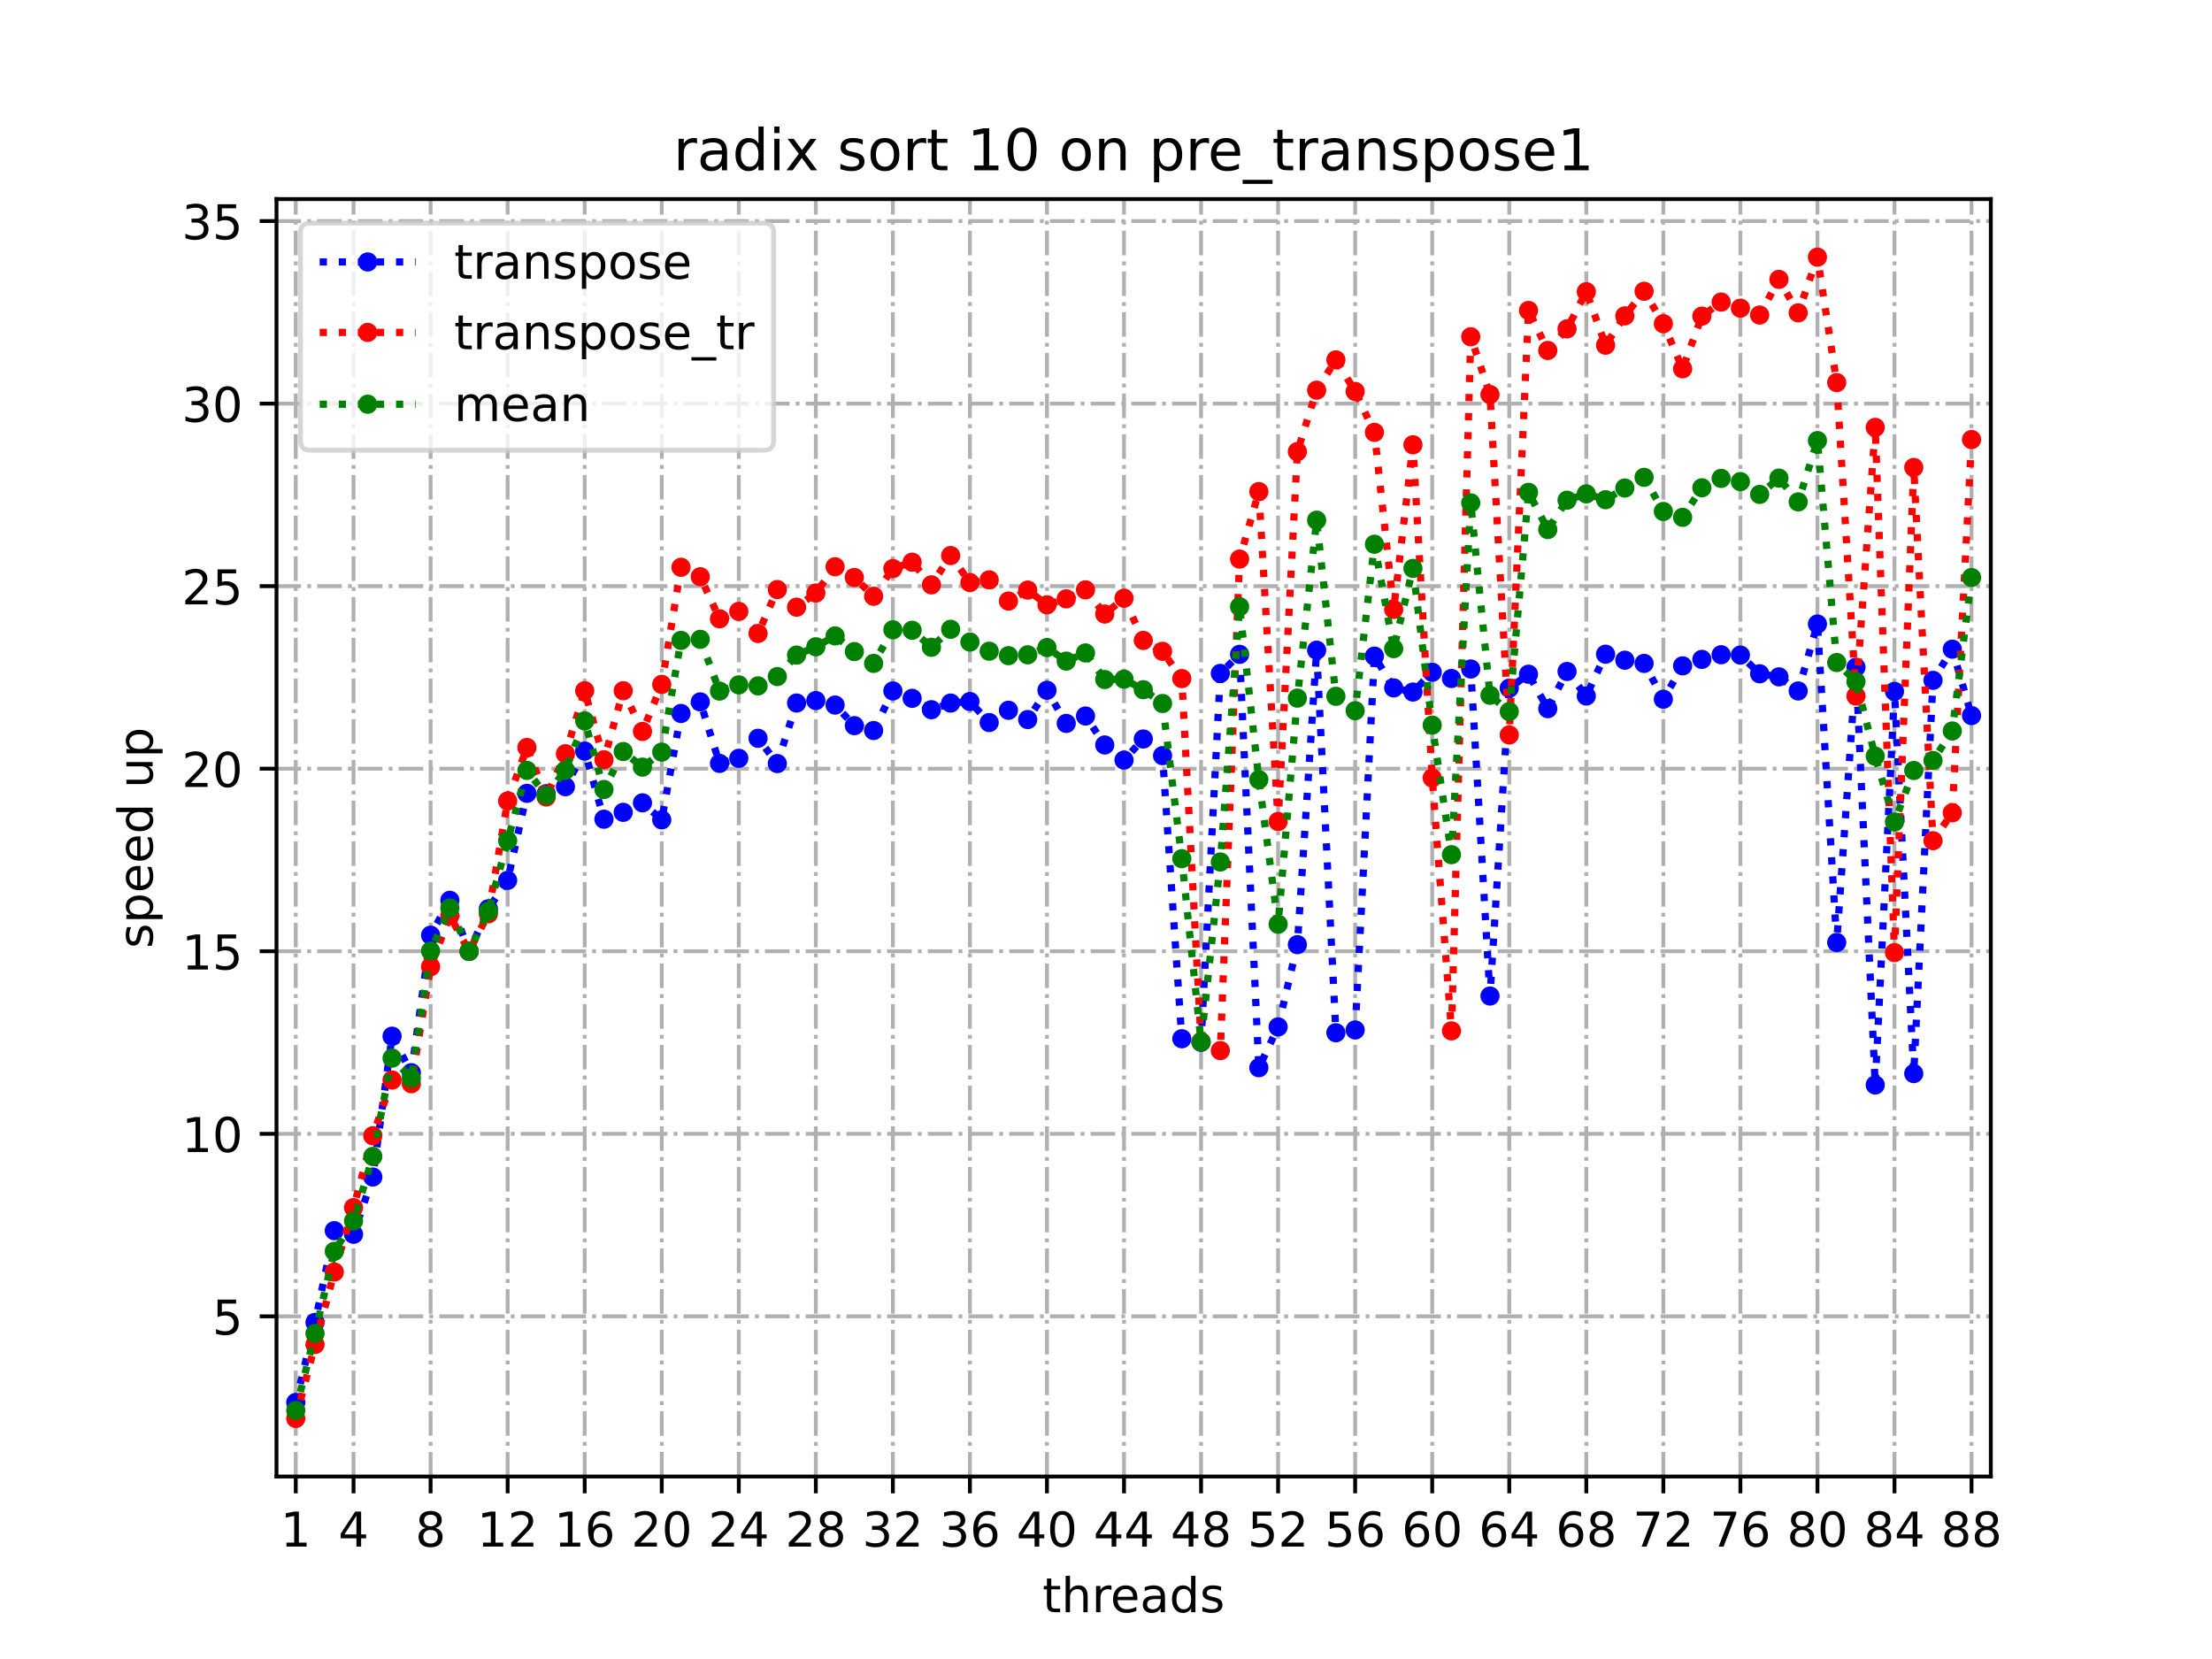 <?xml version="1.0" encoding="utf-8" standalone="no"?>
<!DOCTYPE svg PUBLIC "-//W3C//DTD SVG 1.1//EN"
  "http://www.w3.org/Graphics/SVG/1.1/DTD/svg11.dtd">
<!-- Created with matplotlib (https://matplotlib.org/) -->
<svg height="345.6pt" version="1.1" viewBox="0 0 460.8 345.6" width="460.8pt" xmlns="http://www.w3.org/2000/svg" xmlns:xlink="http://www.w3.org/1999/xlink">
 <defs>
  <style type="text/css">*{stroke-linecap:butt;stroke-linejoin:round;}</style>
 </defs>
 <g id="figure_1">
  <g id="patch_1">
   <path d="M 0 345.6 
L 460.8 345.6 
L 460.8 0 
L 0 0 
z
" style="fill:#ffffff;"/>
  </g>
  <g id="axes_1">
   <g id="patch_2">
    <path d="M 57.6 307.584 
L 414.72 307.584 
L 414.72 41.472 
L 57.6 41.472 
z
" style="fill:#ffffff;"/>
   </g>
   <g id="matplotlib.axis_1">
    <g id="xtick_1">
     <g id="line2d_1">
      <path clip-path="url(#p0d0f23db25)" d="M 61.613 307.584 
L 61.613 41.472 
" style="fill:none;stroke:#b0b0b0;stroke-dasharray:5.12,1.28,0.8,1.28;stroke-dashoffset:0;stroke-width:0.8;"/>
     </g>
     <g id="line2d_2">
      <defs>
       <path d="M 0 0 
L 0 3.5 
" id="m549631d607" style="stroke:#000000;stroke-width:0.8;"/>
      </defs>
      <g>
       <use style="stroke:#000000;stroke-width:0.8;" x="61.613" xlink:href="#m549631d607" y="307.584"/>
      </g>
     </g>
     <g id="text_1">
      <!-- 1 -->
      <g transform="translate(58.431 322.182)scale(0.1 -0.1)">
       <defs>
        <path d="M 12.406 8.297 
L 28.516 8.297 
L 28.516 63.922 
L 10.984 60.406 
L 10.984 69.391 
L 28.422 72.906 
L 38.281 72.906 
L 38.281 8.297 
L 54.391 8.297 
L 54.391 0 
L 12.406 0 
z
" id="DejaVuSans-49"/>
       </defs>
       <use xlink:href="#DejaVuSans-49"/>
      </g>
     </g>
    </g>
    <g id="xtick_2">
     <g id="line2d_3">
      <path clip-path="url(#p0d0f23db25)" d="M 73.65 307.584 
L 73.65 41.472 
" style="fill:none;stroke:#b0b0b0;stroke-dasharray:5.12,1.28,0.8,1.28;stroke-dashoffset:0;stroke-width:0.8;"/>
     </g>
     <g id="line2d_4">
      <g>
       <use style="stroke:#000000;stroke-width:0.8;" x="73.65" xlink:href="#m549631d607" y="307.584"/>
      </g>
     </g>
     <g id="text_2">
      <!-- 4 -->
      <g transform="translate(70.469 322.182)scale(0.1 -0.1)">
       <defs>
        <path d="M 37.797 64.312 
L 12.891 25.391 
L 37.797 25.391 
z
M 35.203 72.906 
L 47.609 72.906 
L 47.609 25.391 
L 58.016 25.391 
L 58.016 17.188 
L 47.609 17.188 
L 47.609 0 
L 37.797 0 
L 37.797 17.188 
L 4.891 17.188 
L 4.891 26.703 
z
" id="DejaVuSans-52"/>
       </defs>
       <use xlink:href="#DejaVuSans-52"/>
      </g>
     </g>
    </g>
    <g id="xtick_3">
     <g id="line2d_5">
      <path clip-path="url(#p0d0f23db25)" d="M 89.701 307.584 
L 89.701 41.472 
" style="fill:none;stroke:#b0b0b0;stroke-dasharray:5.12,1.28,0.8,1.28;stroke-dashoffset:0;stroke-width:0.8;"/>
     </g>
     <g id="line2d_6">
      <g>
       <use style="stroke:#000000;stroke-width:0.8;" x="89.701" xlink:href="#m549631d607" y="307.584"/>
      </g>
     </g>
     <g id="text_3">
      <!-- 8 -->
      <g transform="translate(86.519 322.182)scale(0.1 -0.1)">
       <defs>
        <path d="M 31.781 34.625 
Q 24.75 34.625 20.719 30.859 
Q 16.703 27.094 16.703 20.516 
Q 16.703 13.922 20.719 10.156 
Q 24.75 6.391 31.781 6.391 
Q 38.812 6.391 42.859 10.172 
Q 46.922 13.969 46.922 20.516 
Q 46.922 27.094 42.891 30.859 
Q 38.875 34.625 31.781 34.625 
z
M 21.922 38.812 
Q 15.578 40.375 12.031 44.719 
Q 8.5 49.078 8.5 55.328 
Q 8.5 64.062 14.719 69.141 
Q 20.953 74.219 31.781 74.219 
Q 42.672 74.219 48.875 69.141 
Q 55.078 64.062 55.078 55.328 
Q 55.078 49.078 51.531 44.719 
Q 48 40.375 41.703 38.812 
Q 48.828 37.156 52.797 32.312 
Q 56.781 27.484 56.781 20.516 
Q 56.781 9.906 50.312 4.234 
Q 43.844 -1.422 31.781 -1.422 
Q 19.734 -1.422 13.25 4.234 
Q 6.781 9.906 6.781 20.516 
Q 6.781 27.484 10.781 32.312 
Q 14.797 37.156 21.922 38.812 
z
M 18.312 54.391 
Q 18.312 48.734 21.844 45.562 
Q 25.391 42.391 31.781 42.391 
Q 38.141 42.391 41.719 45.562 
Q 45.312 48.734 45.312 54.391 
Q 45.312 60.062 41.719 63.234 
Q 38.141 66.406 31.781 66.406 
Q 25.391 66.406 21.844 63.234 
Q 18.312 60.062 18.312 54.391 
z
" id="DejaVuSans-56"/>
       </defs>
       <use xlink:href="#DejaVuSans-56"/>
      </g>
     </g>
    </g>
    <g id="xtick_4">
     <g id="line2d_7">
      <path clip-path="url(#p0d0f23db25)" d="M 105.751 307.584 
L 105.751 41.472 
" style="fill:none;stroke:#b0b0b0;stroke-dasharray:5.12,1.28,0.8,1.28;stroke-dashoffset:0;stroke-width:0.8;"/>
     </g>
     <g id="line2d_8">
      <g>
       <use style="stroke:#000000;stroke-width:0.8;" x="105.751" xlink:href="#m549631d607" y="307.584"/>
      </g>
     </g>
     <g id="text_4">
      <!-- 12 -->
      <g transform="translate(99.389 322.182)scale(0.1 -0.1)">
       <defs>
        <path d="M 19.188 8.297 
L 53.609 8.297 
L 53.609 0 
L 7.328 0 
L 7.328 8.297 
Q 12.938 14.109 22.625 23.891 
Q 32.328 33.688 34.812 36.531 
Q 39.547 41.844 41.422 45.531 
Q 43.312 49.219 43.312 52.781 
Q 43.312 58.594 39.234 62.25 
Q 35.156 65.922 28.609 65.922 
Q 23.969 65.922 18.812 64.312 
Q 13.672 62.703 7.812 59.422 
L 7.812 69.391 
Q 13.766 71.781 18.938 73 
Q 24.125 74.219 28.422 74.219 
Q 39.75 74.219 46.484 68.547 
Q 53.219 62.891 53.219 53.422 
Q 53.219 48.922 51.531 44.891 
Q 49.859 40.875 45.406 35.406 
Q 44.188 33.984 37.641 27.219 
Q 31.109 20.453 19.188 8.297 
z
" id="DejaVuSans-50"/>
       </defs>
       <use xlink:href="#DejaVuSans-49"/>
       <use x="63.623" xlink:href="#DejaVuSans-50"/>
      </g>
     </g>
    </g>
    <g id="xtick_5">
     <g id="line2d_9">
      <path clip-path="url(#p0d0f23db25)" d="M 121.801 307.584 
L 121.801 41.472 
" style="fill:none;stroke:#b0b0b0;stroke-dasharray:5.12,1.28,0.8,1.28;stroke-dashoffset:0;stroke-width:0.8;"/>
     </g>
     <g id="line2d_10">
      <g>
       <use style="stroke:#000000;stroke-width:0.8;" x="121.801" xlink:href="#m549631d607" y="307.584"/>
      </g>
     </g>
     <g id="text_5">
      <!-- 16 -->
      <g transform="translate(115.439 322.182)scale(0.1 -0.1)">
       <defs>
        <path d="M 33.016 40.375 
Q 26.375 40.375 22.484 35.828 
Q 18.609 31.297 18.609 23.391 
Q 18.609 15.531 22.484 10.953 
Q 26.375 6.391 33.016 6.391 
Q 39.656 6.391 43.531 10.953 
Q 47.406 15.531 47.406 23.391 
Q 47.406 31.297 43.531 35.828 
Q 39.656 40.375 33.016 40.375 
z
M 52.594 71.297 
L 52.594 62.312 
Q 48.875 64.062 45.094 64.984 
Q 41.312 65.922 37.594 65.922 
Q 27.828 65.922 22.672 59.328 
Q 17.531 52.734 16.797 39.406 
Q 19.672 43.656 24.016 45.922 
Q 28.375 48.188 33.594 48.188 
Q 44.578 48.188 50.953 41.516 
Q 57.328 34.859 57.328 23.391 
Q 57.328 12.156 50.688 5.359 
Q 44.047 -1.422 33.016 -1.422 
Q 20.359 -1.422 13.672 8.266 
Q 6.984 17.969 6.984 36.375 
Q 6.984 53.656 15.188 63.938 
Q 23.391 74.219 37.203 74.219 
Q 40.922 74.219 44.703 73.484 
Q 48.484 72.75 52.594 71.297 
z
" id="DejaVuSans-54"/>
       </defs>
       <use xlink:href="#DejaVuSans-49"/>
       <use x="63.623" xlink:href="#DejaVuSans-54"/>
      </g>
     </g>
    </g>
    <g id="xtick_6">
     <g id="line2d_11">
      <path clip-path="url(#p0d0f23db25)" d="M 137.852 307.584 
L 137.852 41.472 
" style="fill:none;stroke:#b0b0b0;stroke-dasharray:5.12,1.28,0.8,1.28;stroke-dashoffset:0;stroke-width:0.8;"/>
     </g>
     <g id="line2d_12">
      <g>
       <use style="stroke:#000000;stroke-width:0.8;" x="137.852" xlink:href="#m549631d607" y="307.584"/>
      </g>
     </g>
     <g id="text_6">
      <!-- 20 -->
      <g transform="translate(131.489 322.182)scale(0.1 -0.1)">
       <defs>
        <path d="M 31.781 66.406 
Q 24.172 66.406 20.328 58.906 
Q 16.5 51.422 16.5 36.375 
Q 16.5 21.391 20.328 13.891 
Q 24.172 6.391 31.781 6.391 
Q 39.453 6.391 43.281 13.891 
Q 47.125 21.391 47.125 36.375 
Q 47.125 51.422 43.281 58.906 
Q 39.453 66.406 31.781 66.406 
z
M 31.781 74.219 
Q 44.047 74.219 50.516 64.516 
Q 56.984 54.828 56.984 36.375 
Q 56.984 17.969 50.516 8.266 
Q 44.047 -1.422 31.781 -1.422 
Q 19.531 -1.422 13.062 8.266 
Q 6.594 17.969 6.594 36.375 
Q 6.594 54.828 13.062 64.516 
Q 19.531 74.219 31.781 74.219 
z
" id="DejaVuSans-48"/>
       </defs>
       <use xlink:href="#DejaVuSans-50"/>
       <use x="63.623" xlink:href="#DejaVuSans-48"/>
      </g>
     </g>
    </g>
    <g id="xtick_7">
     <g id="line2d_13">
      <path clip-path="url(#p0d0f23db25)" d="M 153.902 307.584 
L 153.902 41.472 
" style="fill:none;stroke:#b0b0b0;stroke-dasharray:5.12,1.28,0.8,1.28;stroke-dashoffset:0;stroke-width:0.8;"/>
     </g>
     <g id="line2d_14">
      <g>
       <use style="stroke:#000000;stroke-width:0.8;" x="153.902" xlink:href="#m549631d607" y="307.584"/>
      </g>
     </g>
     <g id="text_7">
      <!-- 24 -->
      <g transform="translate(147.54 322.182)scale(0.1 -0.1)">
       <use xlink:href="#DejaVuSans-50"/>
       <use x="63.623" xlink:href="#DejaVuSans-52"/>
      </g>
     </g>
    </g>
    <g id="xtick_8">
     <g id="line2d_15">
      <path clip-path="url(#p0d0f23db25)" d="M 169.952 307.584 
L 169.952 41.472 
" style="fill:none;stroke:#b0b0b0;stroke-dasharray:5.12,1.28,0.8,1.28;stroke-dashoffset:0;stroke-width:0.8;"/>
     </g>
     <g id="line2d_16">
      <g>
       <use style="stroke:#000000;stroke-width:0.8;" x="169.952" xlink:href="#m549631d607" y="307.584"/>
      </g>
     </g>
     <g id="text_8">
      <!-- 28 -->
      <g transform="translate(163.59 322.182)scale(0.1 -0.1)">
       <use xlink:href="#DejaVuSans-50"/>
       <use x="63.623" xlink:href="#DejaVuSans-56"/>
      </g>
     </g>
    </g>
    <g id="xtick_9">
     <g id="line2d_17">
      <path clip-path="url(#p0d0f23db25)" d="M 186.003 307.584 
L 186.003 41.472 
" style="fill:none;stroke:#b0b0b0;stroke-dasharray:5.12,1.28,0.8,1.28;stroke-dashoffset:0;stroke-width:0.8;"/>
     </g>
     <g id="line2d_18">
      <g>
       <use style="stroke:#000000;stroke-width:0.8;" x="186.003" xlink:href="#m549631d607" y="307.584"/>
      </g>
     </g>
     <g id="text_9">
      <!-- 32 -->
      <g transform="translate(179.64 322.182)scale(0.1 -0.1)">
       <defs>
        <path d="M 40.578 39.312 
Q 47.656 37.797 51.625 33 
Q 55.609 28.219 55.609 21.188 
Q 55.609 10.406 48.188 4.484 
Q 40.766 -1.422 27.094 -1.422 
Q 22.516 -1.422 17.656 -0.516 
Q 12.797 0.391 7.625 2.203 
L 7.625 11.719 
Q 11.719 9.328 16.594 8.109 
Q 21.484 6.891 26.812 6.891 
Q 36.078 6.891 40.938 10.547 
Q 45.797 14.203 45.797 21.188 
Q 45.797 27.641 41.281 31.266 
Q 36.766 34.906 28.719 34.906 
L 20.219 34.906 
L 20.219 43.016 
L 29.109 43.016 
Q 36.375 43.016 40.234 45.922 
Q 44.094 48.828 44.094 54.297 
Q 44.094 59.906 40.109 62.906 
Q 36.141 65.922 28.719 65.922 
Q 24.656 65.922 20.016 65.031 
Q 15.375 64.156 9.812 62.312 
L 9.812 71.094 
Q 15.438 72.656 20.344 73.438 
Q 25.25 74.219 29.594 74.219 
Q 40.828 74.219 47.359 69.109 
Q 53.906 64.016 53.906 55.328 
Q 53.906 49.266 50.438 45.094 
Q 46.969 40.922 40.578 39.312 
z
" id="DejaVuSans-51"/>
       </defs>
       <use xlink:href="#DejaVuSans-51"/>
       <use x="63.623" xlink:href="#DejaVuSans-50"/>
      </g>
     </g>
    </g>
    <g id="xtick_10">
     <g id="line2d_19">
      <path clip-path="url(#p0d0f23db25)" d="M 202.053 307.584 
L 202.053 41.472 
" style="fill:none;stroke:#b0b0b0;stroke-dasharray:5.12,1.28,0.8,1.28;stroke-dashoffset:0;stroke-width:0.8;"/>
     </g>
     <g id="line2d_20">
      <g>
       <use style="stroke:#000000;stroke-width:0.8;" x="202.053" xlink:href="#m549631d607" y="307.584"/>
      </g>
     </g>
     <g id="text_10">
      <!-- 36 -->
      <g transform="translate(195.691 322.182)scale(0.1 -0.1)">
       <use xlink:href="#DejaVuSans-51"/>
       <use x="63.623" xlink:href="#DejaVuSans-54"/>
      </g>
     </g>
    </g>
    <g id="xtick_11">
     <g id="line2d_21">
      <path clip-path="url(#p0d0f23db25)" d="M 218.103 307.584 
L 218.103 41.472 
" style="fill:none;stroke:#b0b0b0;stroke-dasharray:5.12,1.28,0.8,1.28;stroke-dashoffset:0;stroke-width:0.8;"/>
     </g>
     <g id="line2d_22">
      <g>
       <use style="stroke:#000000;stroke-width:0.8;" x="218.103" xlink:href="#m549631d607" y="307.584"/>
      </g>
     </g>
     <g id="text_11">
      <!-- 40 -->
      <g transform="translate(211.741 322.182)scale(0.1 -0.1)">
       <use xlink:href="#DejaVuSans-52"/>
       <use x="63.623" xlink:href="#DejaVuSans-48"/>
      </g>
     </g>
    </g>
    <g id="xtick_12">
     <g id="line2d_23">
      <path clip-path="url(#p0d0f23db25)" d="M 234.154 307.584 
L 234.154 41.472 
" style="fill:none;stroke:#b0b0b0;stroke-dasharray:5.12,1.28,0.8,1.28;stroke-dashoffset:0;stroke-width:0.8;"/>
     </g>
     <g id="line2d_24">
      <g>
       <use style="stroke:#000000;stroke-width:0.8;" x="234.154" xlink:href="#m549631d607" y="307.584"/>
      </g>
     </g>
     <g id="text_12">
      <!-- 44 -->
      <g transform="translate(227.791 322.182)scale(0.1 -0.1)">
       <use xlink:href="#DejaVuSans-52"/>
       <use x="63.623" xlink:href="#DejaVuSans-52"/>
      </g>
     </g>
    </g>
    <g id="xtick_13">
     <g id="line2d_25">
      <path clip-path="url(#p0d0f23db25)" d="M 250.204 307.584 
L 250.204 41.472 
" style="fill:none;stroke:#b0b0b0;stroke-dasharray:5.12,1.28,0.8,1.28;stroke-dashoffset:0;stroke-width:0.8;"/>
     </g>
     <g id="line2d_26">
      <g>
       <use style="stroke:#000000;stroke-width:0.8;" x="250.204" xlink:href="#m549631d607" y="307.584"/>
      </g>
     </g>
     <g id="text_13">
      <!-- 48 -->
      <g transform="translate(243.842 322.182)scale(0.1 -0.1)">
       <use xlink:href="#DejaVuSans-52"/>
       <use x="63.623" xlink:href="#DejaVuSans-56"/>
      </g>
     </g>
    </g>
    <g id="xtick_14">
     <g id="line2d_27">
      <path clip-path="url(#p0d0f23db25)" d="M 266.254 307.584 
L 266.254 41.472 
" style="fill:none;stroke:#b0b0b0;stroke-dasharray:5.12,1.28,0.8,1.28;stroke-dashoffset:0;stroke-width:0.8;"/>
     </g>
     <g id="line2d_28">
      <g>
       <use style="stroke:#000000;stroke-width:0.8;" x="266.254" xlink:href="#m549631d607" y="307.584"/>
      </g>
     </g>
     <g id="text_14">
      <!-- 52 -->
      <g transform="translate(259.892 322.182)scale(0.1 -0.1)">
       <defs>
        <path d="M 10.797 72.906 
L 49.516 72.906 
L 49.516 64.594 
L 19.828 64.594 
L 19.828 46.734 
Q 21.969 47.469 24.109 47.828 
Q 26.266 48.188 28.422 48.188 
Q 40.625 48.188 47.75 41.5 
Q 54.891 34.812 54.891 23.391 
Q 54.891 11.625 47.562 5.094 
Q 40.234 -1.422 26.906 -1.422 
Q 22.312 -1.422 17.547 -0.641 
Q 12.797 0.141 7.719 1.703 
L 7.719 11.625 
Q 12.109 9.234 16.797 8.062 
Q 21.484 6.891 26.703 6.891 
Q 35.156 6.891 40.078 11.328 
Q 45.016 15.766 45.016 23.391 
Q 45.016 31 40.078 35.438 
Q 35.156 39.891 26.703 39.891 
Q 22.75 39.891 18.812 39.016 
Q 14.891 38.141 10.797 36.281 
z
" id="DejaVuSans-53"/>
       </defs>
       <use xlink:href="#DejaVuSans-53"/>
       <use x="63.623" xlink:href="#DejaVuSans-50"/>
      </g>
     </g>
    </g>
    <g id="xtick_15">
     <g id="line2d_29">
      <path clip-path="url(#p0d0f23db25)" d="M 282.305 307.584 
L 282.305 41.472 
" style="fill:none;stroke:#b0b0b0;stroke-dasharray:5.12,1.28,0.8,1.28;stroke-dashoffset:0;stroke-width:0.8;"/>
     </g>
     <g id="line2d_30">
      <g>
       <use style="stroke:#000000;stroke-width:0.8;" x="282.305" xlink:href="#m549631d607" y="307.584"/>
      </g>
     </g>
     <g id="text_15">
      <!-- 56 -->
      <g transform="translate(275.942 322.182)scale(0.1 -0.1)">
       <use xlink:href="#DejaVuSans-53"/>
       <use x="63.623" xlink:href="#DejaVuSans-54"/>
      </g>
     </g>
    </g>
    <g id="xtick_16">
     <g id="line2d_31">
      <path clip-path="url(#p0d0f23db25)" d="M 298.355 307.584 
L 298.355 41.472 
" style="fill:none;stroke:#b0b0b0;stroke-dasharray:5.12,1.28,0.8,1.28;stroke-dashoffset:0;stroke-width:0.8;"/>
     </g>
     <g id="line2d_32">
      <g>
       <use style="stroke:#000000;stroke-width:0.8;" x="298.355" xlink:href="#m549631d607" y="307.584"/>
      </g>
     </g>
     <g id="text_16">
      <!-- 60 -->
      <g transform="translate(291.993 322.182)scale(0.1 -0.1)">
       <use xlink:href="#DejaVuSans-54"/>
       <use x="63.623" xlink:href="#DejaVuSans-48"/>
      </g>
     </g>
    </g>
    <g id="xtick_17">
     <g id="line2d_33">
      <path clip-path="url(#p0d0f23db25)" d="M 314.405 307.584 
L 314.405 41.472 
" style="fill:none;stroke:#b0b0b0;stroke-dasharray:5.12,1.28,0.8,1.28;stroke-dashoffset:0;stroke-width:0.8;"/>
     </g>
     <g id="line2d_34">
      <g>
       <use style="stroke:#000000;stroke-width:0.8;" x="314.405" xlink:href="#m549631d607" y="307.584"/>
      </g>
     </g>
     <g id="text_17">
      <!-- 64 -->
      <g transform="translate(308.043 322.182)scale(0.1 -0.1)">
       <use xlink:href="#DejaVuSans-54"/>
       <use x="63.623" xlink:href="#DejaVuSans-52"/>
      </g>
     </g>
    </g>
    <g id="xtick_18">
     <g id="line2d_35">
      <path clip-path="url(#p0d0f23db25)" d="M 330.456 307.584 
L 330.456 41.472 
" style="fill:none;stroke:#b0b0b0;stroke-dasharray:5.12,1.28,0.8,1.28;stroke-dashoffset:0;stroke-width:0.8;"/>
     </g>
     <g id="line2d_36">
      <g>
       <use style="stroke:#000000;stroke-width:0.8;" x="330.456" xlink:href="#m549631d607" y="307.584"/>
      </g>
     </g>
     <g id="text_18">
      <!-- 68 -->
      <g transform="translate(324.093 322.182)scale(0.1 -0.1)">
       <use xlink:href="#DejaVuSans-54"/>
       <use x="63.623" xlink:href="#DejaVuSans-56"/>
      </g>
     </g>
    </g>
    <g id="xtick_19">
     <g id="line2d_37">
      <path clip-path="url(#p0d0f23db25)" d="M 346.506 307.584 
L 346.506 41.472 
" style="fill:none;stroke:#b0b0b0;stroke-dasharray:5.12,1.28,0.8,1.28;stroke-dashoffset:0;stroke-width:0.8;"/>
     </g>
     <g id="line2d_38">
      <g>
       <use style="stroke:#000000;stroke-width:0.8;" x="346.506" xlink:href="#m549631d607" y="307.584"/>
      </g>
     </g>
     <g id="text_19">
      <!-- 72 -->
      <g transform="translate(340.144 322.182)scale(0.1 -0.1)">
       <defs>
        <path d="M 8.203 72.906 
L 55.078 72.906 
L 55.078 68.703 
L 28.609 0 
L 18.312 0 
L 43.219 64.594 
L 8.203 64.594 
z
" id="DejaVuSans-55"/>
       </defs>
       <use xlink:href="#DejaVuSans-55"/>
       <use x="63.623" xlink:href="#DejaVuSans-50"/>
      </g>
     </g>
    </g>
    <g id="xtick_20">
     <g id="line2d_39">
      <path clip-path="url(#p0d0f23db25)" d="M 362.556 307.584 
L 362.556 41.472 
" style="fill:none;stroke:#b0b0b0;stroke-dasharray:5.12,1.28,0.8,1.28;stroke-dashoffset:0;stroke-width:0.8;"/>
     </g>
     <g id="line2d_40">
      <g>
       <use style="stroke:#000000;stroke-width:0.8;" x="362.556" xlink:href="#m549631d607" y="307.584"/>
      </g>
     </g>
     <g id="text_20">
      <!-- 76 -->
      <g transform="translate(356.194 322.182)scale(0.1 -0.1)">
       <use xlink:href="#DejaVuSans-55"/>
       <use x="63.623" xlink:href="#DejaVuSans-54"/>
      </g>
     </g>
    </g>
    <g id="xtick_21">
     <g id="line2d_41">
      <path clip-path="url(#p0d0f23db25)" d="M 378.607 307.584 
L 378.607 41.472 
" style="fill:none;stroke:#b0b0b0;stroke-dasharray:5.12,1.28,0.8,1.28;stroke-dashoffset:0;stroke-width:0.8;"/>
     </g>
     <g id="line2d_42">
      <g>
       <use style="stroke:#000000;stroke-width:0.8;" x="378.607" xlink:href="#m549631d607" y="307.584"/>
      </g>
     </g>
     <g id="text_21">
      <!-- 80 -->
      <g transform="translate(372.244 322.182)scale(0.1 -0.1)">
       <use xlink:href="#DejaVuSans-56"/>
       <use x="63.623" xlink:href="#DejaVuSans-48"/>
      </g>
     </g>
    </g>
    <g id="xtick_22">
     <g id="line2d_43">
      <path clip-path="url(#p0d0f23db25)" d="M 394.657 307.584 
L 394.657 41.472 
" style="fill:none;stroke:#b0b0b0;stroke-dasharray:5.12,1.28,0.8,1.28;stroke-dashoffset:0;stroke-width:0.8;"/>
     </g>
     <g id="line2d_44">
      <g>
       <use style="stroke:#000000;stroke-width:0.8;" x="394.657" xlink:href="#m549631d607" y="307.584"/>
      </g>
     </g>
     <g id="text_22">
      <!-- 84 -->
      <g transform="translate(388.295 322.182)scale(0.1 -0.1)">
       <use xlink:href="#DejaVuSans-56"/>
       <use x="63.623" xlink:href="#DejaVuSans-52"/>
      </g>
     </g>
    </g>
    <g id="xtick_23">
     <g id="line2d_45">
      <path clip-path="url(#p0d0f23db25)" d="M 410.707 307.584 
L 410.707 41.472 
" style="fill:none;stroke:#b0b0b0;stroke-dasharray:5.12,1.28,0.8,1.28;stroke-dashoffset:0;stroke-width:0.8;"/>
     </g>
     <g id="line2d_46">
      <g>
       <use style="stroke:#000000;stroke-width:0.8;" x="410.707" xlink:href="#m549631d607" y="307.584"/>
      </g>
     </g>
     <g id="text_23">
      <!-- 88 -->
      <g transform="translate(404.345 322.182)scale(0.1 -0.1)">
       <use xlink:href="#DejaVuSans-56"/>
       <use x="63.623" xlink:href="#DejaVuSans-56"/>
      </g>
     </g>
    </g>
    <g id="text_24">
     <!-- threads -->
     <g transform="translate(217.169 335.861)scale(0.1 -0.1)">
      <defs>
       <path d="M 18.312 70.219 
L 18.312 54.688 
L 36.812 54.688 
L 36.812 47.703 
L 18.312 47.703 
L 18.312 18.016 
Q 18.312 11.328 20.141 9.422 
Q 21.969 7.516 27.594 7.516 
L 36.812 7.516 
L 36.812 0 
L 27.594 0 
Q 17.188 0 13.234 3.875 
Q 9.281 7.766 9.281 18.016 
L 9.281 47.703 
L 2.688 47.703 
L 2.688 54.688 
L 9.281 54.688 
L 9.281 70.219 
z
" id="DejaVuSans-116"/>
       <path d="M 54.891 33.016 
L 54.891 0 
L 45.906 0 
L 45.906 32.719 
Q 45.906 40.484 42.875 44.328 
Q 39.844 48.188 33.797 48.188 
Q 26.516 48.188 22.312 43.547 
Q 18.109 38.922 18.109 30.906 
L 18.109 0 
L 9.078 0 
L 9.078 75.984 
L 18.109 75.984 
L 18.109 46.188 
Q 21.344 51.125 25.703 53.562 
Q 30.078 56 35.797 56 
Q 45.219 56 50.047 50.172 
Q 54.891 44.344 54.891 33.016 
z
" id="DejaVuSans-104"/>
       <path d="M 41.109 46.297 
Q 39.594 47.172 37.812 47.578 
Q 36.031 48 33.891 48 
Q 26.266 48 22.188 43.047 
Q 18.109 38.094 18.109 28.812 
L 18.109 0 
L 9.078 0 
L 9.078 54.688 
L 18.109 54.688 
L 18.109 46.188 
Q 20.953 51.172 25.484 53.578 
Q 30.031 56 36.531 56 
Q 37.453 56 38.578 55.875 
Q 39.703 55.766 41.062 55.516 
z
" id="DejaVuSans-114"/>
       <path d="M 56.203 29.594 
L 56.203 25.203 
L 14.891 25.203 
Q 15.484 15.922 20.484 11.062 
Q 25.484 6.203 34.422 6.203 
Q 39.594 6.203 44.453 7.469 
Q 49.312 8.734 54.109 11.281 
L 54.109 2.781 
Q 49.266 0.734 44.188 -0.344 
Q 39.109 -1.422 33.891 -1.422 
Q 20.797 -1.422 13.156 6.188 
Q 5.516 13.812 5.516 26.812 
Q 5.516 40.234 12.766 48.109 
Q 20.016 56 32.328 56 
Q 43.359 56 49.781 48.891 
Q 56.203 41.797 56.203 29.594 
z
M 47.219 32.234 
Q 47.125 39.594 43.094 43.984 
Q 39.062 48.391 32.422 48.391 
Q 24.906 48.391 20.391 44.141 
Q 15.875 39.891 15.188 32.172 
z
" id="DejaVuSans-101"/>
       <path d="M 34.281 27.484 
Q 23.391 27.484 19.188 25 
Q 14.984 22.516 14.984 16.5 
Q 14.984 11.719 18.141 8.906 
Q 21.297 6.109 26.703 6.109 
Q 34.188 6.109 38.703 11.406 
Q 43.219 16.703 43.219 25.484 
L 43.219 27.484 
z
M 52.203 31.203 
L 52.203 0 
L 43.219 0 
L 43.219 8.297 
Q 40.141 3.328 35.547 0.953 
Q 30.953 -1.422 24.312 -1.422 
Q 15.922 -1.422 10.953 3.297 
Q 6 8.016 6 15.922 
Q 6 25.141 12.172 29.828 
Q 18.359 34.516 30.609 34.516 
L 43.219 34.516 
L 43.219 35.406 
Q 43.219 41.609 39.141 45 
Q 35.062 48.391 27.688 48.391 
Q 23 48.391 18.547 47.266 
Q 14.109 46.141 10.016 43.891 
L 10.016 52.203 
Q 14.938 54.109 19.578 55.047 
Q 24.219 56 28.609 56 
Q 40.484 56 46.344 49.844 
Q 52.203 43.703 52.203 31.203 
z
" id="DejaVuSans-97"/>
       <path d="M 45.406 46.391 
L 45.406 75.984 
L 54.391 75.984 
L 54.391 0 
L 45.406 0 
L 45.406 8.203 
Q 42.578 3.328 38.25 0.953 
Q 33.938 -1.422 27.875 -1.422 
Q 17.969 -1.422 11.734 6.484 
Q 5.516 14.406 5.516 27.297 
Q 5.516 40.188 11.734 48.094 
Q 17.969 56 27.875 56 
Q 33.938 56 38.25 53.625 
Q 42.578 51.266 45.406 46.391 
z
M 14.797 27.297 
Q 14.797 17.391 18.875 11.75 
Q 22.953 6.109 30.078 6.109 
Q 37.203 6.109 41.297 11.75 
Q 45.406 17.391 45.406 27.297 
Q 45.406 37.203 41.297 42.844 
Q 37.203 48.484 30.078 48.484 
Q 22.953 48.484 18.875 42.844 
Q 14.797 37.203 14.797 27.297 
z
" id="DejaVuSans-100"/>
       <path d="M 44.281 53.078 
L 44.281 44.578 
Q 40.484 46.531 36.375 47.5 
Q 32.281 48.484 27.875 48.484 
Q 21.188 48.484 17.844 46.438 
Q 14.5 44.391 14.5 40.281 
Q 14.5 37.156 16.891 35.375 
Q 19.281 33.594 26.516 31.984 
L 29.594 31.297 
Q 39.156 29.25 43.188 25.516 
Q 47.219 21.781 47.219 15.094 
Q 47.219 7.469 41.188 3.016 
Q 35.156 -1.422 24.609 -1.422 
Q 20.219 -1.422 15.453 -0.562 
Q 10.688 0.297 5.422 2 
L 5.422 11.281 
Q 10.406 8.688 15.234 7.391 
Q 20.062 6.109 24.812 6.109 
Q 31.156 6.109 34.562 8.281 
Q 37.984 10.453 37.984 14.406 
Q 37.984 18.062 35.516 20.016 
Q 33.062 21.969 24.703 23.781 
L 21.578 24.516 
Q 13.234 26.266 9.516 29.906 
Q 5.812 33.547 5.812 39.891 
Q 5.812 47.609 11.281 51.797 
Q 16.75 56 26.812 56 
Q 31.781 56 36.172 55.266 
Q 40.578 54.547 44.281 53.078 
z
" id="DejaVuSans-115"/>
      </defs>
      <use xlink:href="#DejaVuSans-116"/>
      <use x="39.209" xlink:href="#DejaVuSans-104"/>
      <use x="102.588" xlink:href="#DejaVuSans-114"/>
      <use x="141.451" xlink:href="#DejaVuSans-101"/>
      <use x="202.975" xlink:href="#DejaVuSans-97"/>
      <use x="264.254" xlink:href="#DejaVuSans-100"/>
      <use x="327.73" xlink:href="#DejaVuSans-115"/>
     </g>
    </g>
   </g>
   <g id="matplotlib.axis_2">
    <g id="ytick_1">
     <g id="line2d_47">
      <path clip-path="url(#p0d0f23db25)" d="M 57.6 274.22 
L 414.72 274.22 
" style="fill:none;stroke:#b0b0b0;stroke-dasharray:5.12,1.28,0.8,1.28;stroke-dashoffset:0;stroke-width:0.8;"/>
     </g>
     <g id="line2d_48">
      <defs>
       <path d="M 0 0 
L -3.5 0 
" id="m882c7e90db" style="stroke:#000000;stroke-width:0.8;"/>
      </defs>
      <g>
       <use style="stroke:#000000;stroke-width:0.8;" x="57.6" xlink:href="#m882c7e90db" y="274.22"/>
      </g>
     </g>
     <g id="text_25">
      <!-- 5 -->
      <g transform="translate(44.237 278.02)scale(0.1 -0.1)">
       <use xlink:href="#DejaVuSans-53"/>
      </g>
     </g>
    </g>
    <g id="ytick_2">
     <g id="line2d_49">
      <path clip-path="url(#p0d0f23db25)" d="M 57.6 236.192 
L 414.72 236.192 
" style="fill:none;stroke:#b0b0b0;stroke-dasharray:5.12,1.28,0.8,1.28;stroke-dashoffset:0;stroke-width:0.8;"/>
     </g>
     <g id="line2d_50">
      <g>
       <use style="stroke:#000000;stroke-width:0.8;" x="57.6" xlink:href="#m882c7e90db" y="236.192"/>
      </g>
     </g>
     <g id="text_26">
      <!-- 10 -->
      <g transform="translate(37.875 239.991)scale(0.1 -0.1)">
       <use xlink:href="#DejaVuSans-49"/>
       <use x="63.623" xlink:href="#DejaVuSans-48"/>
      </g>
     </g>
    </g>
    <g id="ytick_3">
     <g id="line2d_51">
      <path clip-path="url(#p0d0f23db25)" d="M 57.6 198.163 
L 414.72 198.163 
" style="fill:none;stroke:#b0b0b0;stroke-dasharray:5.12,1.28,0.8,1.28;stroke-dashoffset:0;stroke-width:0.8;"/>
     </g>
     <g id="line2d_52">
      <g>
       <use style="stroke:#000000;stroke-width:0.8;" x="57.6" xlink:href="#m882c7e90db" y="198.163"/>
      </g>
     </g>
     <g id="text_27">
      <!-- 15 -->
      <g transform="translate(37.875 201.963)scale(0.1 -0.1)">
       <use xlink:href="#DejaVuSans-49"/>
       <use x="63.623" xlink:href="#DejaVuSans-53"/>
      </g>
     </g>
    </g>
    <g id="ytick_4">
     <g id="line2d_53">
      <path clip-path="url(#p0d0f23db25)" d="M 57.6 160.135 
L 414.72 160.135 
" style="fill:none;stroke:#b0b0b0;stroke-dasharray:5.12,1.28,0.8,1.28;stroke-dashoffset:0;stroke-width:0.8;"/>
     </g>
     <g id="line2d_54">
      <g>
       <use style="stroke:#000000;stroke-width:0.8;" x="57.6" xlink:href="#m882c7e90db" y="160.135"/>
      </g>
     </g>
     <g id="text_28">
      <!-- 20 -->
      <g transform="translate(37.875 163.934)scale(0.1 -0.1)">
       <use xlink:href="#DejaVuSans-50"/>
       <use x="63.623" xlink:href="#DejaVuSans-48"/>
      </g>
     </g>
    </g>
    <g id="ytick_5">
     <g id="line2d_55">
      <path clip-path="url(#p0d0f23db25)" d="M 57.6 122.106 
L 414.72 122.106 
" style="fill:none;stroke:#b0b0b0;stroke-dasharray:5.12,1.28,0.8,1.28;stroke-dashoffset:0;stroke-width:0.8;"/>
     </g>
     <g id="line2d_56">
      <g>
       <use style="stroke:#000000;stroke-width:0.8;" x="57.6" xlink:href="#m882c7e90db" y="122.106"/>
      </g>
     </g>
     <g id="text_29">
      <!-- 25 -->
      <g transform="translate(37.875 125.906)scale(0.1 -0.1)">
       <use xlink:href="#DejaVuSans-50"/>
       <use x="63.623" xlink:href="#DejaVuSans-53"/>
      </g>
     </g>
    </g>
    <g id="ytick_6">
     <g id="line2d_57">
      <path clip-path="url(#p0d0f23db25)" d="M 57.6 84.078 
L 414.72 84.078 
" style="fill:none;stroke:#b0b0b0;stroke-dasharray:5.12,1.28,0.8,1.28;stroke-dashoffset:0;stroke-width:0.8;"/>
     </g>
     <g id="line2d_58">
      <g>
       <use style="stroke:#000000;stroke-width:0.8;" x="57.6" xlink:href="#m882c7e90db" y="84.078"/>
      </g>
     </g>
     <g id="text_30">
      <!-- 30 -->
      <g transform="translate(37.875 87.877)scale(0.1 -0.1)">
       <use xlink:href="#DejaVuSans-51"/>
       <use x="63.623" xlink:href="#DejaVuSans-48"/>
      </g>
     </g>
    </g>
    <g id="ytick_7">
     <g id="line2d_59">
      <path clip-path="url(#p0d0f23db25)" d="M 57.6 46.05 
L 414.72 46.05 
" style="fill:none;stroke:#b0b0b0;stroke-dasharray:5.12,1.28,0.8,1.28;stroke-dashoffset:0;stroke-width:0.8;"/>
     </g>
     <g id="line2d_60">
      <g>
       <use style="stroke:#000000;stroke-width:0.8;" x="57.6" xlink:href="#m882c7e90db" y="46.05"/>
      </g>
     </g>
     <g id="text_31">
      <!-- 35 -->
      <g transform="translate(37.875 49.849)scale(0.1 -0.1)">
       <use xlink:href="#DejaVuSans-51"/>
       <use x="63.623" xlink:href="#DejaVuSans-53"/>
      </g>
     </g>
    </g>
    <g id="text_32">
     <!-- speed up -->
     <g transform="translate(31.795 197.566)rotate(-90)scale(0.1 -0.1)">
      <defs>
       <path d="M 18.109 8.203 
L 18.109 -20.797 
L 9.078 -20.797 
L 9.078 54.688 
L 18.109 54.688 
L 18.109 46.391 
Q 20.953 51.266 25.266 53.625 
Q 29.594 56 35.594 56 
Q 45.562 56 51.781 48.094 
Q 58.016 40.188 58.016 27.297 
Q 58.016 14.406 51.781 6.484 
Q 45.562 -1.422 35.594 -1.422 
Q 29.594 -1.422 25.266 0.953 
Q 20.953 3.328 18.109 8.203 
z
M 48.688 27.297 
Q 48.688 37.203 44.609 42.844 
Q 40.531 48.484 33.406 48.484 
Q 26.266 48.484 22.188 42.844 
Q 18.109 37.203 18.109 27.297 
Q 18.109 17.391 22.188 11.75 
Q 26.266 6.109 33.406 6.109 
Q 40.531 6.109 44.609 11.75 
Q 48.688 17.391 48.688 27.297 
z
" id="DejaVuSans-112"/>
       <path id="DejaVuSans-32"/>
       <path d="M 8.5 21.578 
L 8.5 54.688 
L 17.484 54.688 
L 17.484 21.922 
Q 17.484 14.156 20.5 10.266 
Q 23.531 6.391 29.594 6.391 
Q 36.859 6.391 41.078 11.031 
Q 45.312 15.672 45.312 23.688 
L 45.312 54.688 
L 54.297 54.688 
L 54.297 0 
L 45.312 0 
L 45.312 8.406 
Q 42.047 3.422 37.719 1 
Q 33.406 -1.422 27.688 -1.422 
Q 18.266 -1.422 13.375 4.438 
Q 8.5 10.297 8.5 21.578 
z
M 31.109 56 
z
" id="DejaVuSans-117"/>
      </defs>
      <use xlink:href="#DejaVuSans-115"/>
      <use x="52.1" xlink:href="#DejaVuSans-112"/>
      <use x="115.576" xlink:href="#DejaVuSans-101"/>
      <use x="177.1" xlink:href="#DejaVuSans-101"/>
      <use x="238.623" xlink:href="#DejaVuSans-100"/>
      <use x="302.1" xlink:href="#DejaVuSans-32"/>
      <use x="333.887" xlink:href="#DejaVuSans-117"/>
      <use x="397.266" xlink:href="#DejaVuSans-112"/>
     </g>
    </g>
   </g>
   <g id="line2d_61">
    <path clip-path="url(#p0d0f23db25)" d="M 61.613 292.159 
L 65.625 275.488 
L 69.638 256.369 
L 73.65 257.124 
L 77.663 245.196 
L 81.676 215.859 
L 85.688 223.466 
L 89.701 194.824 
L 93.713 187.551 
L 97.726 198.194 
L 101.738 189.32 
L 105.751 183.39 
L 109.764 165.266 
L 113.776 165.344 
L 117.789 163.884 
L 121.801 156.457 
L 125.814 170.654 
L 129.827 169.226 
L 133.839 167.245 
L 137.852 170.785 
L 141.864 148.63 
L 145.877 146.218 
L 149.889 159.032 
L 153.902 157.973 
L 157.915 153.797 
L 161.927 159.064 
L 165.94 146.45 
L 169.952 145.936 
L 173.965 146.879 
L 177.978 151.168 
L 181.99 152.181 
L 186.003 143.938 
L 190.015 145.477 
L 194.028 147.846 
L 198.04 146.463 
L 202.053 146.14 
L 206.066 150.518 
L 210.078 147.964 
L 214.091 149.894 
L 218.103 143.797 
L 222.116 150.699 
L 226.129 149.16 
L 230.141 155.192 
L 234.154 158.337 
L 238.166 153.947 
L 242.179 157.416 
L 246.191 216.389 
L 250.204 217.126 
L 254.217 140.281 
L 258.229 136.31 
L 262.242 222.425 
L 266.254 213.923 
L 270.267 196.788 
L 274.28 135.449 
L 278.292 215.137 
L 282.305 214.559 
L 286.317 136.683 
L 290.33 143.306 
L 294.342 144.164 
L 298.355 140.04 
L 302.368 141.344 
L 306.38 139.363 
L 310.393 207.49 
L 314.405 143.359 
L 318.418 140.452 
L 322.431 147.625 
L 326.443 139.881 
L 330.456 144.991 
L 334.468 136.282 
L 338.481 137.533 
L 342.493 138.2 
L 346.506 145.659 
L 350.519 138.71 
L 354.531 137.366 
L 358.544 136.394 
L 362.556 136.465 
L 366.569 140.36 
L 370.582 141 
L 374.594 143.943 
L 378.607 130 
L 382.619 196.337 
L 386.632 139.007 
L 390.644 226.021 
L 394.657 144.031 
L 398.67 223.645 
L 402.682 141.727 
L 406.695 135.234 
L 410.707 149.069 
" style="fill:none;stroke:#0000ff;stroke-dasharray:1.5,2.475;stroke-dashoffset:0;stroke-width:1.5;"/>
    <defs>
     <path d="M 0 1.5 
C 0.398 1.5 0.779 1.342 1.061 1.061 
C 1.342 0.779 1.5 0.398 1.5 0 
C 1.5 -0.398 1.342 -0.779 1.061 -1.061 
C 0.779 -1.342 0.398 -1.5 0 -1.5 
C -0.398 -1.5 -0.779 -1.342 -1.061 -1.061 
C -1.342 -0.779 -1.5 -0.398 -1.5 0 
C -1.5 0.398 -1.342 0.779 -1.061 1.061 
C -0.779 1.342 -0.398 1.5 0 1.5 
z
" id="mab387aa261" style="stroke:#0000ff;"/>
    </defs>
    <g clip-path="url(#p0d0f23db25)">
     <use style="fill:#0000ff;stroke:#0000ff;" x="61.613" xlink:href="#mab387aa261" y="292.159"/>
     <use style="fill:#0000ff;stroke:#0000ff;" x="65.625" xlink:href="#mab387aa261" y="275.488"/>
     <use style="fill:#0000ff;stroke:#0000ff;" x="69.638" xlink:href="#mab387aa261" y="256.369"/>
     <use style="fill:#0000ff;stroke:#0000ff;" x="73.65" xlink:href="#mab387aa261" y="257.124"/>
     <use style="fill:#0000ff;stroke:#0000ff;" x="77.663" xlink:href="#mab387aa261" y="245.196"/>
     <use style="fill:#0000ff;stroke:#0000ff;" x="81.676" xlink:href="#mab387aa261" y="215.859"/>
     <use style="fill:#0000ff;stroke:#0000ff;" x="85.688" xlink:href="#mab387aa261" y="223.466"/>
     <use style="fill:#0000ff;stroke:#0000ff;" x="89.701" xlink:href="#mab387aa261" y="194.824"/>
     <use style="fill:#0000ff;stroke:#0000ff;" x="93.713" xlink:href="#mab387aa261" y="187.551"/>
     <use style="fill:#0000ff;stroke:#0000ff;" x="97.726" xlink:href="#mab387aa261" y="198.194"/>
     <use style="fill:#0000ff;stroke:#0000ff;" x="101.738" xlink:href="#mab387aa261" y="189.32"/>
     <use style="fill:#0000ff;stroke:#0000ff;" x="105.751" xlink:href="#mab387aa261" y="183.39"/>
     <use style="fill:#0000ff;stroke:#0000ff;" x="109.764" xlink:href="#mab387aa261" y="165.266"/>
     <use style="fill:#0000ff;stroke:#0000ff;" x="113.776" xlink:href="#mab387aa261" y="165.344"/>
     <use style="fill:#0000ff;stroke:#0000ff;" x="117.789" xlink:href="#mab387aa261" y="163.884"/>
     <use style="fill:#0000ff;stroke:#0000ff;" x="121.801" xlink:href="#mab387aa261" y="156.457"/>
     <use style="fill:#0000ff;stroke:#0000ff;" x="125.814" xlink:href="#mab387aa261" y="170.654"/>
     <use style="fill:#0000ff;stroke:#0000ff;" x="129.827" xlink:href="#mab387aa261" y="169.226"/>
     <use style="fill:#0000ff;stroke:#0000ff;" x="133.839" xlink:href="#mab387aa261" y="167.245"/>
     <use style="fill:#0000ff;stroke:#0000ff;" x="137.852" xlink:href="#mab387aa261" y="170.785"/>
     <use style="fill:#0000ff;stroke:#0000ff;" x="141.864" xlink:href="#mab387aa261" y="148.63"/>
     <use style="fill:#0000ff;stroke:#0000ff;" x="145.877" xlink:href="#mab387aa261" y="146.218"/>
     <use style="fill:#0000ff;stroke:#0000ff;" x="149.889" xlink:href="#mab387aa261" y="159.032"/>
     <use style="fill:#0000ff;stroke:#0000ff;" x="153.902" xlink:href="#mab387aa261" y="157.973"/>
     <use style="fill:#0000ff;stroke:#0000ff;" x="157.915" xlink:href="#mab387aa261" y="153.797"/>
     <use style="fill:#0000ff;stroke:#0000ff;" x="161.927" xlink:href="#mab387aa261" y="159.064"/>
     <use style="fill:#0000ff;stroke:#0000ff;" x="165.94" xlink:href="#mab387aa261" y="146.45"/>
     <use style="fill:#0000ff;stroke:#0000ff;" x="169.952" xlink:href="#mab387aa261" y="145.936"/>
     <use style="fill:#0000ff;stroke:#0000ff;" x="173.965" xlink:href="#mab387aa261" y="146.879"/>
     <use style="fill:#0000ff;stroke:#0000ff;" x="177.978" xlink:href="#mab387aa261" y="151.168"/>
     <use style="fill:#0000ff;stroke:#0000ff;" x="181.99" xlink:href="#mab387aa261" y="152.181"/>
     <use style="fill:#0000ff;stroke:#0000ff;" x="186.003" xlink:href="#mab387aa261" y="143.938"/>
     <use style="fill:#0000ff;stroke:#0000ff;" x="190.015" xlink:href="#mab387aa261" y="145.477"/>
     <use style="fill:#0000ff;stroke:#0000ff;" x="194.028" xlink:href="#mab387aa261" y="147.846"/>
     <use style="fill:#0000ff;stroke:#0000ff;" x="198.04" xlink:href="#mab387aa261" y="146.463"/>
     <use style="fill:#0000ff;stroke:#0000ff;" x="202.053" xlink:href="#mab387aa261" y="146.14"/>
     <use style="fill:#0000ff;stroke:#0000ff;" x="206.066" xlink:href="#mab387aa261" y="150.518"/>
     <use style="fill:#0000ff;stroke:#0000ff;" x="210.078" xlink:href="#mab387aa261" y="147.964"/>
     <use style="fill:#0000ff;stroke:#0000ff;" x="214.091" xlink:href="#mab387aa261" y="149.894"/>
     <use style="fill:#0000ff;stroke:#0000ff;" x="218.103" xlink:href="#mab387aa261" y="143.797"/>
     <use style="fill:#0000ff;stroke:#0000ff;" x="222.116" xlink:href="#mab387aa261" y="150.699"/>
     <use style="fill:#0000ff;stroke:#0000ff;" x="226.129" xlink:href="#mab387aa261" y="149.16"/>
     <use style="fill:#0000ff;stroke:#0000ff;" x="230.141" xlink:href="#mab387aa261" y="155.192"/>
     <use style="fill:#0000ff;stroke:#0000ff;" x="234.154" xlink:href="#mab387aa261" y="158.337"/>
     <use style="fill:#0000ff;stroke:#0000ff;" x="238.166" xlink:href="#mab387aa261" y="153.947"/>
     <use style="fill:#0000ff;stroke:#0000ff;" x="242.179" xlink:href="#mab387aa261" y="157.416"/>
     <use style="fill:#0000ff;stroke:#0000ff;" x="246.191" xlink:href="#mab387aa261" y="216.389"/>
     <use style="fill:#0000ff;stroke:#0000ff;" x="250.204" xlink:href="#mab387aa261" y="217.126"/>
     <use style="fill:#0000ff;stroke:#0000ff;" x="254.217" xlink:href="#mab387aa261" y="140.281"/>
     <use style="fill:#0000ff;stroke:#0000ff;" x="258.229" xlink:href="#mab387aa261" y="136.31"/>
     <use style="fill:#0000ff;stroke:#0000ff;" x="262.242" xlink:href="#mab387aa261" y="222.425"/>
     <use style="fill:#0000ff;stroke:#0000ff;" x="266.254" xlink:href="#mab387aa261" y="213.923"/>
     <use style="fill:#0000ff;stroke:#0000ff;" x="270.267" xlink:href="#mab387aa261" y="196.788"/>
     <use style="fill:#0000ff;stroke:#0000ff;" x="274.28" xlink:href="#mab387aa261" y="135.449"/>
     <use style="fill:#0000ff;stroke:#0000ff;" x="278.292" xlink:href="#mab387aa261" y="215.137"/>
     <use style="fill:#0000ff;stroke:#0000ff;" x="282.305" xlink:href="#mab387aa261" y="214.559"/>
     <use style="fill:#0000ff;stroke:#0000ff;" x="286.317" xlink:href="#mab387aa261" y="136.683"/>
     <use style="fill:#0000ff;stroke:#0000ff;" x="290.33" xlink:href="#mab387aa261" y="143.306"/>
     <use style="fill:#0000ff;stroke:#0000ff;" x="294.342" xlink:href="#mab387aa261" y="144.164"/>
     <use style="fill:#0000ff;stroke:#0000ff;" x="298.355" xlink:href="#mab387aa261" y="140.04"/>
     <use style="fill:#0000ff;stroke:#0000ff;" x="302.368" xlink:href="#mab387aa261" y="141.344"/>
     <use style="fill:#0000ff;stroke:#0000ff;" x="306.38" xlink:href="#mab387aa261" y="139.363"/>
     <use style="fill:#0000ff;stroke:#0000ff;" x="310.393" xlink:href="#mab387aa261" y="207.49"/>
     <use style="fill:#0000ff;stroke:#0000ff;" x="314.405" xlink:href="#mab387aa261" y="143.359"/>
     <use style="fill:#0000ff;stroke:#0000ff;" x="318.418" xlink:href="#mab387aa261" y="140.452"/>
     <use style="fill:#0000ff;stroke:#0000ff;" x="322.431" xlink:href="#mab387aa261" y="147.625"/>
     <use style="fill:#0000ff;stroke:#0000ff;" x="326.443" xlink:href="#mab387aa261" y="139.881"/>
     <use style="fill:#0000ff;stroke:#0000ff;" x="330.456" xlink:href="#mab387aa261" y="144.991"/>
     <use style="fill:#0000ff;stroke:#0000ff;" x="334.468" xlink:href="#mab387aa261" y="136.282"/>
     <use style="fill:#0000ff;stroke:#0000ff;" x="338.481" xlink:href="#mab387aa261" y="137.533"/>
     <use style="fill:#0000ff;stroke:#0000ff;" x="342.493" xlink:href="#mab387aa261" y="138.2"/>
     <use style="fill:#0000ff;stroke:#0000ff;" x="346.506" xlink:href="#mab387aa261" y="145.659"/>
     <use style="fill:#0000ff;stroke:#0000ff;" x="350.519" xlink:href="#mab387aa261" y="138.71"/>
     <use style="fill:#0000ff;stroke:#0000ff;" x="354.531" xlink:href="#mab387aa261" y="137.366"/>
     <use style="fill:#0000ff;stroke:#0000ff;" x="358.544" xlink:href="#mab387aa261" y="136.394"/>
     <use style="fill:#0000ff;stroke:#0000ff;" x="362.556" xlink:href="#mab387aa261" y="136.465"/>
     <use style="fill:#0000ff;stroke:#0000ff;" x="366.569" xlink:href="#mab387aa261" y="140.36"/>
     <use style="fill:#0000ff;stroke:#0000ff;" x="370.582" xlink:href="#mab387aa261" y="141"/>
     <use style="fill:#0000ff;stroke:#0000ff;" x="374.594" xlink:href="#mab387aa261" y="143.943"/>
     <use style="fill:#0000ff;stroke:#0000ff;" x="378.607" xlink:href="#mab387aa261" y="130"/>
     <use style="fill:#0000ff;stroke:#0000ff;" x="382.619" xlink:href="#mab387aa261" y="196.337"/>
     <use style="fill:#0000ff;stroke:#0000ff;" x="386.632" xlink:href="#mab387aa261" y="139.007"/>
     <use style="fill:#0000ff;stroke:#0000ff;" x="390.644" xlink:href="#mab387aa261" y="226.021"/>
     <use style="fill:#0000ff;stroke:#0000ff;" x="394.657" xlink:href="#mab387aa261" y="144.031"/>
     <use style="fill:#0000ff;stroke:#0000ff;" x="398.67" xlink:href="#mab387aa261" y="223.645"/>
     <use style="fill:#0000ff;stroke:#0000ff;" x="402.682" xlink:href="#mab387aa261" y="141.727"/>
     <use style="fill:#0000ff;stroke:#0000ff;" x="406.695" xlink:href="#mab387aa261" y="135.234"/>
     <use style="fill:#0000ff;stroke:#0000ff;" x="410.707" xlink:href="#mab387aa261" y="149.069"/>
    </g>
   </g>
   <g id="line2d_62">
    <path clip-path="url(#p0d0f23db25)" d="M 61.613 295.488 
L 65.625 280.078 
L 69.638 264.983 
L 73.65 251.572 
L 77.663 236.6 
L 81.676 224.992 
L 85.688 225.756 
L 89.701 201.386 
L 93.713 190.775 
L 97.726 198.187 
L 101.738 190.363 
L 105.751 166.861 
L 109.764 155.713 
L 113.776 166.024 
L 117.789 157.015 
L 121.801 143.887 
L 125.814 158.274 
L 129.827 143.895 
L 133.839 152.373 
L 137.852 142.576 
L 141.864 118.176 
L 145.877 120.142 
L 149.889 128.905 
L 153.902 127.364 
L 157.915 131.962 
L 161.927 122.812 
L 165.94 126.485 
L 169.952 123.536 
L 173.965 118.063 
L 177.978 120.306 
L 181.99 124.215 
L 186.003 118.443 
L 190.015 117.113 
L 194.028 121.836 
L 198.04 115.73 
L 202.053 121.357 
L 206.066 120.796 
L 210.078 125.212 
L 214.091 122.921 
L 218.103 125.994 
L 222.116 124.75 
L 226.129 122.875 
L 230.141 127.917 
L 234.154 124.618 
L 238.166 133.41 
L 242.179 135.682 
L 246.191 141.363 
L 250.204 216.985 
L 254.217 218.86 
L 258.229 116.466 
L 262.242 102.4 
L 266.254 171.134 
L 270.267 94.078 
L 274.28 81.283 
L 278.292 74.969 
L 282.305 81.547 
L 286.317 90.072 
L 290.33 126.953 
L 294.342 92.656 
L 298.355 162.063 
L 302.368 214.747 
L 306.38 70.156 
L 310.393 82.192 
L 314.405 153.099 
L 318.418 64.672 
L 322.431 73.006 
L 326.443 68.506 
L 330.456 60.77 
L 334.468 71.909 
L 338.481 65.803 
L 342.493 60.678 
L 346.506 67.435 
L 350.519 76.83 
L 354.531 65.855 
L 358.544 62.93 
L 362.556 64.193 
L 366.569 65.627 
L 370.582 58.199 
L 374.594 65.168 
L 378.607 53.568 
L 382.619 79.698 
L 386.632 144.991 
L 390.644 89.031 
L 394.657 198.445 
L 398.67 97.376 
L 402.682 175.131 
L 406.695 169.319 
L 410.707 91.561 
" style="fill:none;stroke:#ff0000;stroke-dasharray:1.5,2.475;stroke-dashoffset:0;stroke-width:1.5;"/>
    <defs>
     <path d="M 0 1.5 
C 0.398 1.5 0.779 1.342 1.061 1.061 
C 1.342 0.779 1.5 0.398 1.5 0 
C 1.5 -0.398 1.342 -0.779 1.061 -1.061 
C 0.779 -1.342 0.398 -1.5 0 -1.5 
C -0.398 -1.5 -0.779 -1.342 -1.061 -1.061 
C -1.342 -0.779 -1.5 -0.398 -1.5 0 
C -1.5 0.398 -1.342 0.779 -1.061 1.061 
C -0.779 1.342 -0.398 1.5 0 1.5 
z
" id="mc1397cf371" style="stroke:#ff0000;"/>
    </defs>
    <g clip-path="url(#p0d0f23db25)">
     <use style="fill:#ff0000;stroke:#ff0000;" x="61.613" xlink:href="#mc1397cf371" y="295.488"/>
     <use style="fill:#ff0000;stroke:#ff0000;" x="65.625" xlink:href="#mc1397cf371" y="280.078"/>
     <use style="fill:#ff0000;stroke:#ff0000;" x="69.638" xlink:href="#mc1397cf371" y="264.983"/>
     <use style="fill:#ff0000;stroke:#ff0000;" x="73.65" xlink:href="#mc1397cf371" y="251.572"/>
     <use style="fill:#ff0000;stroke:#ff0000;" x="77.663" xlink:href="#mc1397cf371" y="236.6"/>
     <use style="fill:#ff0000;stroke:#ff0000;" x="81.676" xlink:href="#mc1397cf371" y="224.992"/>
     <use style="fill:#ff0000;stroke:#ff0000;" x="85.688" xlink:href="#mc1397cf371" y="225.756"/>
     <use style="fill:#ff0000;stroke:#ff0000;" x="89.701" xlink:href="#mc1397cf371" y="201.386"/>
     <use style="fill:#ff0000;stroke:#ff0000;" x="93.713" xlink:href="#mc1397cf371" y="190.775"/>
     <use style="fill:#ff0000;stroke:#ff0000;" x="97.726" xlink:href="#mc1397cf371" y="198.187"/>
     <use style="fill:#ff0000;stroke:#ff0000;" x="101.738" xlink:href="#mc1397cf371" y="190.363"/>
     <use style="fill:#ff0000;stroke:#ff0000;" x="105.751" xlink:href="#mc1397cf371" y="166.861"/>
     <use style="fill:#ff0000;stroke:#ff0000;" x="109.764" xlink:href="#mc1397cf371" y="155.713"/>
     <use style="fill:#ff0000;stroke:#ff0000;" x="113.776" xlink:href="#mc1397cf371" y="166.024"/>
     <use style="fill:#ff0000;stroke:#ff0000;" x="117.789" xlink:href="#mc1397cf371" y="157.015"/>
     <use style="fill:#ff0000;stroke:#ff0000;" x="121.801" xlink:href="#mc1397cf371" y="143.887"/>
     <use style="fill:#ff0000;stroke:#ff0000;" x="125.814" xlink:href="#mc1397cf371" y="158.274"/>
     <use style="fill:#ff0000;stroke:#ff0000;" x="129.827" xlink:href="#mc1397cf371" y="143.895"/>
     <use style="fill:#ff0000;stroke:#ff0000;" x="133.839" xlink:href="#mc1397cf371" y="152.373"/>
     <use style="fill:#ff0000;stroke:#ff0000;" x="137.852" xlink:href="#mc1397cf371" y="142.576"/>
     <use style="fill:#ff0000;stroke:#ff0000;" x="141.864" xlink:href="#mc1397cf371" y="118.176"/>
     <use style="fill:#ff0000;stroke:#ff0000;" x="145.877" xlink:href="#mc1397cf371" y="120.142"/>
     <use style="fill:#ff0000;stroke:#ff0000;" x="149.889" xlink:href="#mc1397cf371" y="128.905"/>
     <use style="fill:#ff0000;stroke:#ff0000;" x="153.902" xlink:href="#mc1397cf371" y="127.364"/>
     <use style="fill:#ff0000;stroke:#ff0000;" x="157.915" xlink:href="#mc1397cf371" y="131.962"/>
     <use style="fill:#ff0000;stroke:#ff0000;" x="161.927" xlink:href="#mc1397cf371" y="122.812"/>
     <use style="fill:#ff0000;stroke:#ff0000;" x="165.94" xlink:href="#mc1397cf371" y="126.485"/>
     <use style="fill:#ff0000;stroke:#ff0000;" x="169.952" xlink:href="#mc1397cf371" y="123.536"/>
     <use style="fill:#ff0000;stroke:#ff0000;" x="173.965" xlink:href="#mc1397cf371" y="118.063"/>
     <use style="fill:#ff0000;stroke:#ff0000;" x="177.978" xlink:href="#mc1397cf371" y="120.306"/>
     <use style="fill:#ff0000;stroke:#ff0000;" x="181.99" xlink:href="#mc1397cf371" y="124.215"/>
     <use style="fill:#ff0000;stroke:#ff0000;" x="186.003" xlink:href="#mc1397cf371" y="118.443"/>
     <use style="fill:#ff0000;stroke:#ff0000;" x="190.015" xlink:href="#mc1397cf371" y="117.113"/>
     <use style="fill:#ff0000;stroke:#ff0000;" x="194.028" xlink:href="#mc1397cf371" y="121.836"/>
     <use style="fill:#ff0000;stroke:#ff0000;" x="198.04" xlink:href="#mc1397cf371" y="115.73"/>
     <use style="fill:#ff0000;stroke:#ff0000;" x="202.053" xlink:href="#mc1397cf371" y="121.357"/>
     <use style="fill:#ff0000;stroke:#ff0000;" x="206.066" xlink:href="#mc1397cf371" y="120.796"/>
     <use style="fill:#ff0000;stroke:#ff0000;" x="210.078" xlink:href="#mc1397cf371" y="125.212"/>
     <use style="fill:#ff0000;stroke:#ff0000;" x="214.091" xlink:href="#mc1397cf371" y="122.921"/>
     <use style="fill:#ff0000;stroke:#ff0000;" x="218.103" xlink:href="#mc1397cf371" y="125.994"/>
     <use style="fill:#ff0000;stroke:#ff0000;" x="222.116" xlink:href="#mc1397cf371" y="124.75"/>
     <use style="fill:#ff0000;stroke:#ff0000;" x="226.129" xlink:href="#mc1397cf371" y="122.875"/>
     <use style="fill:#ff0000;stroke:#ff0000;" x="230.141" xlink:href="#mc1397cf371" y="127.917"/>
     <use style="fill:#ff0000;stroke:#ff0000;" x="234.154" xlink:href="#mc1397cf371" y="124.618"/>
     <use style="fill:#ff0000;stroke:#ff0000;" x="238.166" xlink:href="#mc1397cf371" y="133.41"/>
     <use style="fill:#ff0000;stroke:#ff0000;" x="242.179" xlink:href="#mc1397cf371" y="135.682"/>
     <use style="fill:#ff0000;stroke:#ff0000;" x="246.191" xlink:href="#mc1397cf371" y="141.363"/>
     <use style="fill:#ff0000;stroke:#ff0000;" x="250.204" xlink:href="#mc1397cf371" y="216.985"/>
     <use style="fill:#ff0000;stroke:#ff0000;" x="254.217" xlink:href="#mc1397cf371" y="218.86"/>
     <use style="fill:#ff0000;stroke:#ff0000;" x="258.229" xlink:href="#mc1397cf371" y="116.466"/>
     <use style="fill:#ff0000;stroke:#ff0000;" x="262.242" xlink:href="#mc1397cf371" y="102.4"/>
     <use style="fill:#ff0000;stroke:#ff0000;" x="266.254" xlink:href="#mc1397cf371" y="171.134"/>
     <use style="fill:#ff0000;stroke:#ff0000;" x="270.267" xlink:href="#mc1397cf371" y="94.078"/>
     <use style="fill:#ff0000;stroke:#ff0000;" x="274.28" xlink:href="#mc1397cf371" y="81.283"/>
     <use style="fill:#ff0000;stroke:#ff0000;" x="278.292" xlink:href="#mc1397cf371" y="74.969"/>
     <use style="fill:#ff0000;stroke:#ff0000;" x="282.305" xlink:href="#mc1397cf371" y="81.547"/>
     <use style="fill:#ff0000;stroke:#ff0000;" x="286.317" xlink:href="#mc1397cf371" y="90.072"/>
     <use style="fill:#ff0000;stroke:#ff0000;" x="290.33" xlink:href="#mc1397cf371" y="126.953"/>
     <use style="fill:#ff0000;stroke:#ff0000;" x="294.342" xlink:href="#mc1397cf371" y="92.656"/>
     <use style="fill:#ff0000;stroke:#ff0000;" x="298.355" xlink:href="#mc1397cf371" y="162.063"/>
     <use style="fill:#ff0000;stroke:#ff0000;" x="302.368" xlink:href="#mc1397cf371" y="214.747"/>
     <use style="fill:#ff0000;stroke:#ff0000;" x="306.38" xlink:href="#mc1397cf371" y="70.156"/>
     <use style="fill:#ff0000;stroke:#ff0000;" x="310.393" xlink:href="#mc1397cf371" y="82.192"/>
     <use style="fill:#ff0000;stroke:#ff0000;" x="314.405" xlink:href="#mc1397cf371" y="153.099"/>
     <use style="fill:#ff0000;stroke:#ff0000;" x="318.418" xlink:href="#mc1397cf371" y="64.672"/>
     <use style="fill:#ff0000;stroke:#ff0000;" x="322.431" xlink:href="#mc1397cf371" y="73.006"/>
     <use style="fill:#ff0000;stroke:#ff0000;" x="326.443" xlink:href="#mc1397cf371" y="68.506"/>
     <use style="fill:#ff0000;stroke:#ff0000;" x="330.456" xlink:href="#mc1397cf371" y="60.77"/>
     <use style="fill:#ff0000;stroke:#ff0000;" x="334.468" xlink:href="#mc1397cf371" y="71.909"/>
     <use style="fill:#ff0000;stroke:#ff0000;" x="338.481" xlink:href="#mc1397cf371" y="65.803"/>
     <use style="fill:#ff0000;stroke:#ff0000;" x="342.493" xlink:href="#mc1397cf371" y="60.678"/>
     <use style="fill:#ff0000;stroke:#ff0000;" x="346.506" xlink:href="#mc1397cf371" y="67.435"/>
     <use style="fill:#ff0000;stroke:#ff0000;" x="350.519" xlink:href="#mc1397cf371" y="76.83"/>
     <use style="fill:#ff0000;stroke:#ff0000;" x="354.531" xlink:href="#mc1397cf371" y="65.855"/>
     <use style="fill:#ff0000;stroke:#ff0000;" x="358.544" xlink:href="#mc1397cf371" y="62.93"/>
     <use style="fill:#ff0000;stroke:#ff0000;" x="362.556" xlink:href="#mc1397cf371" y="64.193"/>
     <use style="fill:#ff0000;stroke:#ff0000;" x="366.569" xlink:href="#mc1397cf371" y="65.627"/>
     <use style="fill:#ff0000;stroke:#ff0000;" x="370.582" xlink:href="#mc1397cf371" y="58.199"/>
     <use style="fill:#ff0000;stroke:#ff0000;" x="374.594" xlink:href="#mc1397cf371" y="65.168"/>
     <use style="fill:#ff0000;stroke:#ff0000;" x="378.607" xlink:href="#mc1397cf371" y="53.568"/>
     <use style="fill:#ff0000;stroke:#ff0000;" x="382.619" xlink:href="#mc1397cf371" y="79.698"/>
     <use style="fill:#ff0000;stroke:#ff0000;" x="386.632" xlink:href="#mc1397cf371" y="144.991"/>
     <use style="fill:#ff0000;stroke:#ff0000;" x="390.644" xlink:href="#mc1397cf371" y="89.031"/>
     <use style="fill:#ff0000;stroke:#ff0000;" x="394.657" xlink:href="#mc1397cf371" y="198.445"/>
     <use style="fill:#ff0000;stroke:#ff0000;" x="398.67" xlink:href="#mc1397cf371" y="97.376"/>
     <use style="fill:#ff0000;stroke:#ff0000;" x="402.682" xlink:href="#mc1397cf371" y="175.131"/>
     <use style="fill:#ff0000;stroke:#ff0000;" x="406.695" xlink:href="#mc1397cf371" y="169.319"/>
     <use style="fill:#ff0000;stroke:#ff0000;" x="410.707" xlink:href="#mc1397cf371" y="91.561"/>
    </g>
   </g>
   <g id="line2d_63">
    <path clip-path="url(#p0d0f23db25)" d="M 61.613 293.823 
L 65.625 277.783 
L 69.638 260.676 
L 73.65 254.348 
L 77.663 240.898 
L 81.676 220.426 
L 85.688 224.611 
L 89.701 198.105 
L 93.713 189.163 
L 97.726 198.19 
L 101.738 189.841 
L 105.751 175.125 
L 109.764 160.49 
L 113.776 165.684 
L 117.789 160.449 
L 121.801 150.172 
L 125.814 164.464 
L 129.827 156.561 
L 133.839 159.809 
L 137.852 156.681 
L 141.864 133.403 
L 145.877 133.18 
L 149.889 143.968 
L 153.902 142.669 
L 157.915 142.88 
L 161.927 140.938 
L 165.94 136.467 
L 169.952 134.736 
L 173.965 132.471 
L 177.978 135.737 
L 181.99 138.198 
L 186.003 131.191 
L 190.015 131.295 
L 194.028 134.841 
L 198.04 131.097 
L 202.053 133.748 
L 206.066 135.657 
L 210.078 136.588 
L 214.091 136.407 
L 218.103 134.895 
L 222.116 137.724 
L 226.129 136.017 
L 230.141 141.555 
L 234.154 141.478 
L 238.166 143.678 
L 242.179 146.549 
L 246.191 178.876 
L 250.204 217.055 
L 254.217 179.571 
L 258.229 126.388 
L 262.242 162.413 
L 266.254 192.528 
L 270.267 145.433 
L 274.28 108.366 
L 278.292 145.053 
L 282.305 148.053 
L 286.317 113.377 
L 290.33 135.129 
L 294.342 118.41 
L 298.355 151.052 
L 302.368 178.045 
L 306.38 104.759 
L 310.393 144.841 
L 314.405 148.229 
L 318.418 102.562 
L 322.431 110.316 
L 326.443 104.194 
L 330.456 102.881 
L 334.468 104.095 
L 338.481 101.668 
L 342.493 99.439 
L 346.506 106.547 
L 350.519 107.77 
L 354.531 101.611 
L 358.544 99.662 
L 362.556 100.329 
L 366.569 102.993 
L 370.582 99.6 
L 374.594 104.555 
L 378.607 91.784 
L 382.619 138.017 
L 386.632 141.999 
L 390.644 157.526 
L 394.657 171.238 
L 398.67 160.51 
L 402.682 158.429 
L 406.695 152.276 
L 410.707 120.315 
" style="fill:none;stroke:#008000;stroke-dasharray:1.5,2.475;stroke-dashoffset:0;stroke-width:1.5;"/>
    <defs>
     <path d="M 0 1.5 
C 0.398 1.5 0.779 1.342 1.061 1.061 
C 1.342 0.779 1.5 0.398 1.5 0 
C 1.5 -0.398 1.342 -0.779 1.061 -1.061 
C 0.779 -1.342 0.398 -1.5 0 -1.5 
C -0.398 -1.5 -0.779 -1.342 -1.061 -1.061 
C -1.342 -0.779 -1.5 -0.398 -1.5 0 
C -1.5 0.398 -1.342 0.779 -1.061 1.061 
C -0.779 1.342 -0.398 1.5 0 1.5 
z
" id="m9068ec030a" style="stroke:#008000;"/>
    </defs>
    <g clip-path="url(#p0d0f23db25)">
     <use style="fill:#008000;stroke:#008000;" x="61.613" xlink:href="#m9068ec030a" y="293.823"/>
     <use style="fill:#008000;stroke:#008000;" x="65.625" xlink:href="#m9068ec030a" y="277.783"/>
     <use style="fill:#008000;stroke:#008000;" x="69.638" xlink:href="#m9068ec030a" y="260.676"/>
     <use style="fill:#008000;stroke:#008000;" x="73.65" xlink:href="#m9068ec030a" y="254.348"/>
     <use style="fill:#008000;stroke:#008000;" x="77.663" xlink:href="#m9068ec030a" y="240.898"/>
     <use style="fill:#008000;stroke:#008000;" x="81.676" xlink:href="#m9068ec030a" y="220.426"/>
     <use style="fill:#008000;stroke:#008000;" x="85.688" xlink:href="#m9068ec030a" y="224.611"/>
     <use style="fill:#008000;stroke:#008000;" x="89.701" xlink:href="#m9068ec030a" y="198.105"/>
     <use style="fill:#008000;stroke:#008000;" x="93.713" xlink:href="#m9068ec030a" y="189.163"/>
     <use style="fill:#008000;stroke:#008000;" x="97.726" xlink:href="#m9068ec030a" y="198.19"/>
     <use style="fill:#008000;stroke:#008000;" x="101.738" xlink:href="#m9068ec030a" y="189.841"/>
     <use style="fill:#008000;stroke:#008000;" x="105.751" xlink:href="#m9068ec030a" y="175.125"/>
     <use style="fill:#008000;stroke:#008000;" x="109.764" xlink:href="#m9068ec030a" y="160.49"/>
     <use style="fill:#008000;stroke:#008000;" x="113.776" xlink:href="#m9068ec030a" y="165.684"/>
     <use style="fill:#008000;stroke:#008000;" x="117.789" xlink:href="#m9068ec030a" y="160.449"/>
     <use style="fill:#008000;stroke:#008000;" x="121.801" xlink:href="#m9068ec030a" y="150.172"/>
     <use style="fill:#008000;stroke:#008000;" x="125.814" xlink:href="#m9068ec030a" y="164.464"/>
     <use style="fill:#008000;stroke:#008000;" x="129.827" xlink:href="#m9068ec030a" y="156.561"/>
     <use style="fill:#008000;stroke:#008000;" x="133.839" xlink:href="#m9068ec030a" y="159.809"/>
     <use style="fill:#008000;stroke:#008000;" x="137.852" xlink:href="#m9068ec030a" y="156.681"/>
     <use style="fill:#008000;stroke:#008000;" x="141.864" xlink:href="#m9068ec030a" y="133.403"/>
     <use style="fill:#008000;stroke:#008000;" x="145.877" xlink:href="#m9068ec030a" y="133.18"/>
     <use style="fill:#008000;stroke:#008000;" x="149.889" xlink:href="#m9068ec030a" y="143.968"/>
     <use style="fill:#008000;stroke:#008000;" x="153.902" xlink:href="#m9068ec030a" y="142.669"/>
     <use style="fill:#008000;stroke:#008000;" x="157.915" xlink:href="#m9068ec030a" y="142.88"/>
     <use style="fill:#008000;stroke:#008000;" x="161.927" xlink:href="#m9068ec030a" y="140.938"/>
     <use style="fill:#008000;stroke:#008000;" x="165.94" xlink:href="#m9068ec030a" y="136.467"/>
     <use style="fill:#008000;stroke:#008000;" x="169.952" xlink:href="#m9068ec030a" y="134.736"/>
     <use style="fill:#008000;stroke:#008000;" x="173.965" xlink:href="#m9068ec030a" y="132.471"/>
     <use style="fill:#008000;stroke:#008000;" x="177.978" xlink:href="#m9068ec030a" y="135.737"/>
     <use style="fill:#008000;stroke:#008000;" x="181.99" xlink:href="#m9068ec030a" y="138.198"/>
     <use style="fill:#008000;stroke:#008000;" x="186.003" xlink:href="#m9068ec030a" y="131.191"/>
     <use style="fill:#008000;stroke:#008000;" x="190.015" xlink:href="#m9068ec030a" y="131.295"/>
     <use style="fill:#008000;stroke:#008000;" x="194.028" xlink:href="#m9068ec030a" y="134.841"/>
     <use style="fill:#008000;stroke:#008000;" x="198.04" xlink:href="#m9068ec030a" y="131.097"/>
     <use style="fill:#008000;stroke:#008000;" x="202.053" xlink:href="#m9068ec030a" y="133.748"/>
     <use style="fill:#008000;stroke:#008000;" x="206.066" xlink:href="#m9068ec030a" y="135.657"/>
     <use style="fill:#008000;stroke:#008000;" x="210.078" xlink:href="#m9068ec030a" y="136.588"/>
     <use style="fill:#008000;stroke:#008000;" x="214.091" xlink:href="#m9068ec030a" y="136.407"/>
     <use style="fill:#008000;stroke:#008000;" x="218.103" xlink:href="#m9068ec030a" y="134.895"/>
     <use style="fill:#008000;stroke:#008000;" x="222.116" xlink:href="#m9068ec030a" y="137.724"/>
     <use style="fill:#008000;stroke:#008000;" x="226.129" xlink:href="#m9068ec030a" y="136.017"/>
     <use style="fill:#008000;stroke:#008000;" x="230.141" xlink:href="#m9068ec030a" y="141.555"/>
     <use style="fill:#008000;stroke:#008000;" x="234.154" xlink:href="#m9068ec030a" y="141.478"/>
     <use style="fill:#008000;stroke:#008000;" x="238.166" xlink:href="#m9068ec030a" y="143.678"/>
     <use style="fill:#008000;stroke:#008000;" x="242.179" xlink:href="#m9068ec030a" y="146.549"/>
     <use style="fill:#008000;stroke:#008000;" x="246.191" xlink:href="#m9068ec030a" y="178.876"/>
     <use style="fill:#008000;stroke:#008000;" x="250.204" xlink:href="#m9068ec030a" y="217.055"/>
     <use style="fill:#008000;stroke:#008000;" x="254.217" xlink:href="#m9068ec030a" y="179.571"/>
     <use style="fill:#008000;stroke:#008000;" x="258.229" xlink:href="#m9068ec030a" y="126.388"/>
     <use style="fill:#008000;stroke:#008000;" x="262.242" xlink:href="#m9068ec030a" y="162.413"/>
     <use style="fill:#008000;stroke:#008000;" x="266.254" xlink:href="#m9068ec030a" y="192.528"/>
     <use style="fill:#008000;stroke:#008000;" x="270.267" xlink:href="#m9068ec030a" y="145.433"/>
     <use style="fill:#008000;stroke:#008000;" x="274.28" xlink:href="#m9068ec030a" y="108.366"/>
     <use style="fill:#008000;stroke:#008000;" x="278.292" xlink:href="#m9068ec030a" y="145.053"/>
     <use style="fill:#008000;stroke:#008000;" x="282.305" xlink:href="#m9068ec030a" y="148.053"/>
     <use style="fill:#008000;stroke:#008000;" x="286.317" xlink:href="#m9068ec030a" y="113.377"/>
     <use style="fill:#008000;stroke:#008000;" x="290.33" xlink:href="#m9068ec030a" y="135.129"/>
     <use style="fill:#008000;stroke:#008000;" x="294.342" xlink:href="#m9068ec030a" y="118.41"/>
     <use style="fill:#008000;stroke:#008000;" x="298.355" xlink:href="#m9068ec030a" y="151.052"/>
     <use style="fill:#008000;stroke:#008000;" x="302.368" xlink:href="#m9068ec030a" y="178.045"/>
     <use style="fill:#008000;stroke:#008000;" x="306.38" xlink:href="#m9068ec030a" y="104.759"/>
     <use style="fill:#008000;stroke:#008000;" x="310.393" xlink:href="#m9068ec030a" y="144.841"/>
     <use style="fill:#008000;stroke:#008000;" x="314.405" xlink:href="#m9068ec030a" y="148.229"/>
     <use style="fill:#008000;stroke:#008000;" x="318.418" xlink:href="#m9068ec030a" y="102.562"/>
     <use style="fill:#008000;stroke:#008000;" x="322.431" xlink:href="#m9068ec030a" y="110.316"/>
     <use style="fill:#008000;stroke:#008000;" x="326.443" xlink:href="#m9068ec030a" y="104.194"/>
     <use style="fill:#008000;stroke:#008000;" x="330.456" xlink:href="#m9068ec030a" y="102.881"/>
     <use style="fill:#008000;stroke:#008000;" x="334.468" xlink:href="#m9068ec030a" y="104.095"/>
     <use style="fill:#008000;stroke:#008000;" x="338.481" xlink:href="#m9068ec030a" y="101.668"/>
     <use style="fill:#008000;stroke:#008000;" x="342.493" xlink:href="#m9068ec030a" y="99.439"/>
     <use style="fill:#008000;stroke:#008000;" x="346.506" xlink:href="#m9068ec030a" y="106.547"/>
     <use style="fill:#008000;stroke:#008000;" x="350.519" xlink:href="#m9068ec030a" y="107.77"/>
     <use style="fill:#008000;stroke:#008000;" x="354.531" xlink:href="#m9068ec030a" y="101.611"/>
     <use style="fill:#008000;stroke:#008000;" x="358.544" xlink:href="#m9068ec030a" y="99.662"/>
     <use style="fill:#008000;stroke:#008000;" x="362.556" xlink:href="#m9068ec030a" y="100.329"/>
     <use style="fill:#008000;stroke:#008000;" x="366.569" xlink:href="#m9068ec030a" y="102.993"/>
     <use style="fill:#008000;stroke:#008000;" x="370.582" xlink:href="#m9068ec030a" y="99.6"/>
     <use style="fill:#008000;stroke:#008000;" x="374.594" xlink:href="#m9068ec030a" y="104.555"/>
     <use style="fill:#008000;stroke:#008000;" x="378.607" xlink:href="#m9068ec030a" y="91.784"/>
     <use style="fill:#008000;stroke:#008000;" x="382.619" xlink:href="#m9068ec030a" y="138.017"/>
     <use style="fill:#008000;stroke:#008000;" x="386.632" xlink:href="#m9068ec030a" y="141.999"/>
     <use style="fill:#008000;stroke:#008000;" x="390.644" xlink:href="#m9068ec030a" y="157.526"/>
     <use style="fill:#008000;stroke:#008000;" x="394.657" xlink:href="#m9068ec030a" y="171.238"/>
     <use style="fill:#008000;stroke:#008000;" x="398.67" xlink:href="#m9068ec030a" y="160.51"/>
     <use style="fill:#008000;stroke:#008000;" x="402.682" xlink:href="#m9068ec030a" y="158.429"/>
     <use style="fill:#008000;stroke:#008000;" x="406.695" xlink:href="#m9068ec030a" y="152.276"/>
     <use style="fill:#008000;stroke:#008000;" x="410.707" xlink:href="#m9068ec030a" y="120.315"/>
    </g>
   </g>
   <g id="patch_3">
    <path d="M 57.6 307.584 
L 57.6 41.472 
" style="fill:none;stroke:#000000;stroke-linecap:square;stroke-linejoin:miter;stroke-width:0.8;"/>
   </g>
   <g id="patch_4">
    <path d="M 414.72 307.584 
L 414.72 41.472 
" style="fill:none;stroke:#000000;stroke-linecap:square;stroke-linejoin:miter;stroke-width:0.8;"/>
   </g>
   <g id="patch_5">
    <path d="M 57.6 307.584 
L 414.72 307.584 
" style="fill:none;stroke:#000000;stroke-linecap:square;stroke-linejoin:miter;stroke-width:0.8;"/>
   </g>
   <g id="patch_6">
    <path d="M 57.6 41.472 
L 414.72 41.472 
" style="fill:none;stroke:#000000;stroke-linecap:square;stroke-linejoin:miter;stroke-width:0.8;"/>
   </g>
   <g id="text_33">
    <!-- radix sort 10 on pre_transpose1 -->
    <g transform="translate(140.266 35.472)scale(0.12 -0.12)">
     <defs>
      <path d="M 9.422 54.688 
L 18.406 54.688 
L 18.406 0 
L 9.422 0 
z
M 9.422 75.984 
L 18.406 75.984 
L 18.406 64.594 
L 9.422 64.594 
z
" id="DejaVuSans-105"/>
      <path d="M 54.891 54.688 
L 35.109 28.078 
L 55.906 0 
L 45.312 0 
L 29.391 21.484 
L 13.484 0 
L 2.875 0 
L 24.125 28.609 
L 4.688 54.688 
L 15.281 54.688 
L 29.781 35.203 
L 44.281 54.688 
z
" id="DejaVuSans-120"/>
      <path d="M 30.609 48.391 
Q 23.391 48.391 19.188 42.75 
Q 14.984 37.109 14.984 27.297 
Q 14.984 17.484 19.156 11.844 
Q 23.344 6.203 30.609 6.203 
Q 37.797 6.203 41.984 11.859 
Q 46.188 17.531 46.188 27.297 
Q 46.188 37.016 41.984 42.703 
Q 37.797 48.391 30.609 48.391 
z
M 30.609 56 
Q 42.328 56 49.016 48.375 
Q 55.719 40.766 55.719 27.297 
Q 55.719 13.875 49.016 6.219 
Q 42.328 -1.422 30.609 -1.422 
Q 18.844 -1.422 12.172 6.219 
Q 5.516 13.875 5.516 27.297 
Q 5.516 40.766 12.172 48.375 
Q 18.844 56 30.609 56 
z
" id="DejaVuSans-111"/>
      <path d="M 54.891 33.016 
L 54.891 0 
L 45.906 0 
L 45.906 32.719 
Q 45.906 40.484 42.875 44.328 
Q 39.844 48.188 33.797 48.188 
Q 26.516 48.188 22.312 43.547 
Q 18.109 38.922 18.109 30.906 
L 18.109 0 
L 9.078 0 
L 9.078 54.688 
L 18.109 54.688 
L 18.109 46.188 
Q 21.344 51.125 25.703 53.562 
Q 30.078 56 35.797 56 
Q 45.219 56 50.047 50.172 
Q 54.891 44.344 54.891 33.016 
z
" id="DejaVuSans-110"/>
      <path d="M 50.984 -16.609 
L 50.984 -23.578 
L -0.984 -23.578 
L -0.984 -16.609 
z
" id="DejaVuSans-95"/>
     </defs>
     <use xlink:href="#DejaVuSans-114"/>
     <use x="41.113" xlink:href="#DejaVuSans-97"/>
     <use x="102.393" xlink:href="#DejaVuSans-100"/>
     <use x="165.869" xlink:href="#DejaVuSans-105"/>
     <use x="193.652" xlink:href="#DejaVuSans-120"/>
     <use x="252.832" xlink:href="#DejaVuSans-32"/>
     <use x="284.619" xlink:href="#DejaVuSans-115"/>
     <use x="336.719" xlink:href="#DejaVuSans-111"/>
     <use x="397.9" xlink:href="#DejaVuSans-114"/>
     <use x="439.014" xlink:href="#DejaVuSans-116"/>
     <use x="478.223" xlink:href="#DejaVuSans-32"/>
     <use x="510.01" xlink:href="#DejaVuSans-49"/>
     <use x="573.633" xlink:href="#DejaVuSans-48"/>
     <use x="637.256" xlink:href="#DejaVuSans-32"/>
     <use x="669.043" xlink:href="#DejaVuSans-111"/>
     <use x="730.225" xlink:href="#DejaVuSans-110"/>
     <use x="793.604" xlink:href="#DejaVuSans-32"/>
     <use x="825.391" xlink:href="#DejaVuSans-112"/>
     <use x="888.867" xlink:href="#DejaVuSans-114"/>
     <use x="927.73" xlink:href="#DejaVuSans-101"/>
     <use x="989.254" xlink:href="#DejaVuSans-95"/>
     <use x="1039.254" xlink:href="#DejaVuSans-116"/>
     <use x="1078.463" xlink:href="#DejaVuSans-114"/>
     <use x="1119.576" xlink:href="#DejaVuSans-97"/>
     <use x="1180.855" xlink:href="#DejaVuSans-110"/>
     <use x="1244.234" xlink:href="#DejaVuSans-115"/>
     <use x="1296.334" xlink:href="#DejaVuSans-112"/>
     <use x="1359.811" xlink:href="#DejaVuSans-111"/>
     <use x="1420.992" xlink:href="#DejaVuSans-115"/>
     <use x="1473.092" xlink:href="#DejaVuSans-101"/>
     <use x="1534.615" xlink:href="#DejaVuSans-49"/>
    </g>
   </g>
   <g id="legend_1">
    <g id="patch_7">
     <path d="M 64.6 93.784 
L 159.167 93.784 
Q 161.167 93.784 161.167 91.784 
L 161.167 48.472 
Q 161.167 46.472 159.167 46.472 
L 64.6 46.472 
Q 62.6 46.472 62.6 48.472 
L 62.6 91.784 
Q 62.6 93.784 64.6 93.784 
z
" style="fill:#ffffff;opacity:0.8;stroke:#cccccc;stroke-linejoin:miter;"/>
    </g>
    <g id="line2d_64">
     <path d="M 66.6 54.57 
L 86.6 54.57 
" style="fill:none;stroke:#0000ff;stroke-dasharray:1.5,2.475;stroke-dashoffset:0;stroke-width:1.5;"/>
    </g>
    <g id="line2d_65">
     <g>
      <use style="fill:#0000ff;stroke:#0000ff;" x="76.6" xlink:href="#mab387aa261" y="54.57"/>
     </g>
    </g>
    <g id="text_34">
     <!-- transpose -->
     <g transform="translate(94.6 58.07)scale(0.1 -0.1)">
      <use xlink:href="#DejaVuSans-116"/>
      <use x="39.209" xlink:href="#DejaVuSans-114"/>
      <use x="80.322" xlink:href="#DejaVuSans-97"/>
      <use x="141.602" xlink:href="#DejaVuSans-110"/>
      <use x="204.98" xlink:href="#DejaVuSans-115"/>
      <use x="257.08" xlink:href="#DejaVuSans-112"/>
      <use x="320.557" xlink:href="#DejaVuSans-111"/>
      <use x="381.738" xlink:href="#DejaVuSans-115"/>
      <use x="433.838" xlink:href="#DejaVuSans-101"/>
     </g>
    </g>
    <g id="line2d_66">
     <path d="M 66.6 69.249 
L 86.6 69.249 
" style="fill:none;stroke:#ff0000;stroke-dasharray:1.5,2.475;stroke-dashoffset:0;stroke-width:1.5;"/>
    </g>
    <g id="line2d_67">
     <g>
      <use style="fill:#ff0000;stroke:#ff0000;" x="76.6" xlink:href="#mc1397cf371" y="69.249"/>
     </g>
    </g>
    <g id="text_35">
     <!-- transpose_tr -->
     <g transform="translate(94.6 72.749)scale(0.1 -0.1)">
      <use xlink:href="#DejaVuSans-116"/>
      <use x="39.209" xlink:href="#DejaVuSans-114"/>
      <use x="80.322" xlink:href="#DejaVuSans-97"/>
      <use x="141.602" xlink:href="#DejaVuSans-110"/>
      <use x="204.98" xlink:href="#DejaVuSans-115"/>
      <use x="257.08" xlink:href="#DejaVuSans-112"/>
      <use x="320.557" xlink:href="#DejaVuSans-111"/>
      <use x="381.738" xlink:href="#DejaVuSans-115"/>
      <use x="433.838" xlink:href="#DejaVuSans-101"/>
      <use x="495.361" xlink:href="#DejaVuSans-95"/>
      <use x="545.361" xlink:href="#DejaVuSans-116"/>
      <use x="584.57" xlink:href="#DejaVuSans-114"/>
     </g>
    </g>
    <g id="line2d_68">
     <path d="M 66.6 84.205 
L 86.6 84.205 
" style="fill:none;stroke:#008000;stroke-dasharray:1.5,2.475;stroke-dashoffset:0;stroke-width:1.5;"/>
    </g>
    <g id="line2d_69">
     <g>
      <use style="fill:#008000;stroke:#008000;" x="76.6" xlink:href="#m9068ec030a" y="84.205"/>
     </g>
    </g>
    <g id="text_36">
     <!-- mean -->
     <g transform="translate(94.6 87.705)scale(0.1 -0.1)">
      <defs>
       <path d="M 52 44.188 
Q 55.375 50.25 60.062 53.125 
Q 64.75 56 71.094 56 
Q 79.641 56 84.281 50.016 
Q 88.922 44.047 88.922 33.016 
L 88.922 0 
L 79.891 0 
L 79.891 32.719 
Q 79.891 40.578 77.094 44.375 
Q 74.312 48.188 68.609 48.188 
Q 61.625 48.188 57.562 43.547 
Q 53.516 38.922 53.516 30.906 
L 53.516 0 
L 44.484 0 
L 44.484 32.719 
Q 44.484 40.625 41.703 44.406 
Q 38.922 48.188 33.109 48.188 
Q 26.219 48.188 22.156 43.531 
Q 18.109 38.875 18.109 30.906 
L 18.109 0 
L 9.078 0 
L 9.078 54.688 
L 18.109 54.688 
L 18.109 46.188 
Q 21.188 51.219 25.484 53.609 
Q 29.781 56 35.688 56 
Q 41.656 56 45.828 52.969 
Q 50 49.953 52 44.188 
z
" id="DejaVuSans-109"/>
      </defs>
      <use xlink:href="#DejaVuSans-109"/>
      <use x="97.412" xlink:href="#DejaVuSans-101"/>
      <use x="158.936" xlink:href="#DejaVuSans-97"/>
      <use x="220.215" xlink:href="#DejaVuSans-110"/>
     </g>
    </g>
   </g>
  </g>
 </g>
 <defs>
  <clipPath id="p0d0f23db25">
   <rect height="266.112" width="357.12" x="57.6" y="41.472"/>
  </clipPath>
 </defs>
</svg>
